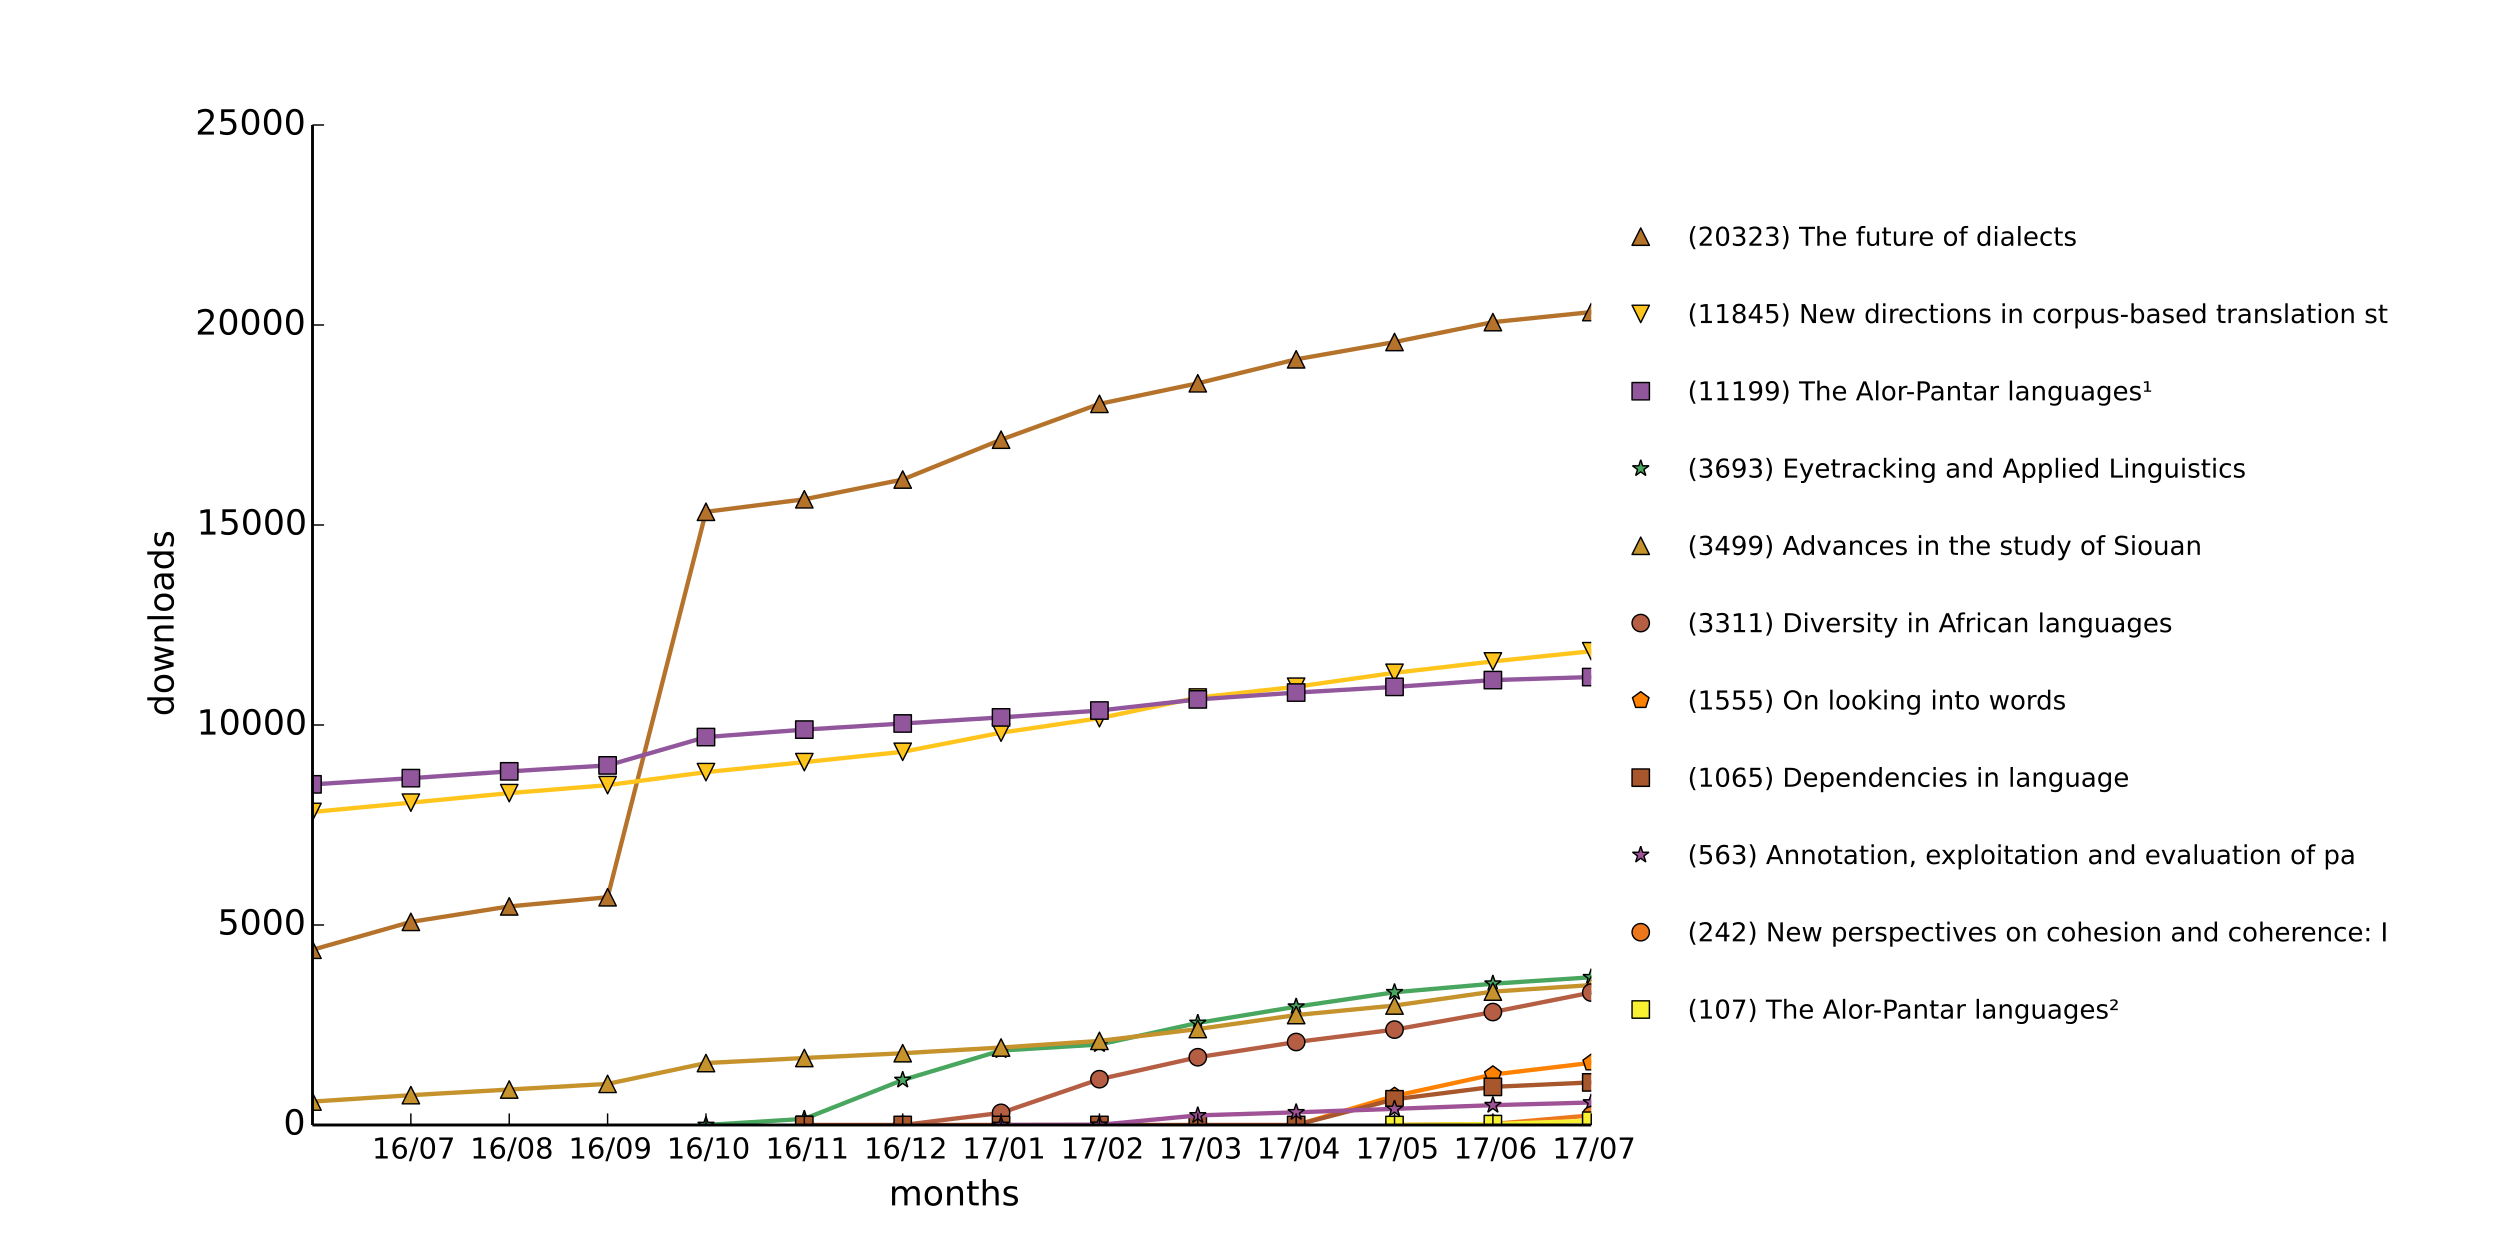 <?xml version="1.0" encoding="utf-8" standalone="no"?>
<!DOCTYPE svg PUBLIC "-//W3C//DTD SVG 1.1//EN"
  "http://www.w3.org/Graphics/SVG/1.1/DTD/svg11.dtd">
<!-- Created with matplotlib (http://matplotlib.org/) -->
<svg height="432pt" version="1.1" viewBox="0 0 864 432" width="864pt" xmlns="http://www.w3.org/2000/svg" xmlns:xlink="http://www.w3.org/1999/xlink">
 <defs>
  <style type="text/css">
*{stroke-linecap:butt;stroke-linejoin:round;}
  </style>
 </defs>
 <g id="figure_1">
  <g id="patch_1">
   <path d="
M0 432
L864 432
L864 0
L0 0
z
" style="fill:#ffffff;"/>
  </g>
  <g id="axes_1">
   <g id="patch_2">
    <path d="
M108 388.8
L549.936 388.8
L549.936 43.2
L108 43.2
z
" style="fill:#ffffff;"/>
   </g>
   <g id="line2d_1">
    <path clip-path="url(#pc3677651e1)" d="
M108 328.237
L141.995 318.602
L175.99 313.252
L209.985 310.086
L243.98 176.878
L277.975 172.551
L311.97 165.722
L345.966 151.953
L379.961 139.581
L413.956 132.462
L447.951 124.181
L481.946 118.195
L515.941 111.325
L549.936 107.855" style="fill:none;stroke:#b5722a;stroke-linecap:square;stroke-width:1.5;"/>
   </g>
   <g id="line2d_2">
    <defs>
     <path d="
M0 -3
L-3 3
L3 3
z
" id="m125e017c80" style="stroke:#000000;stroke-linejoin:miter;stroke-width:0.5;"/>
    </defs>
    <g clip-path="url(#pc3677651e1)">
     <use style="fill:#b5722a;stroke:#000000;stroke-linejoin:miter;stroke-width:0.5;" x="108.0" xlink:href="#m125e017c80" y="328.237"/>
     <use style="fill:#b5722a;stroke:#000000;stroke-linejoin:miter;stroke-width:0.5;" x="141.995" xlink:href="#m125e017c80" y="318.602"/>
     <use style="fill:#b5722a;stroke:#000000;stroke-linejoin:miter;stroke-width:0.5;" x="175.99" xlink:href="#m125e017c80" y="313.252"/>
     <use style="fill:#b5722a;stroke:#000000;stroke-linejoin:miter;stroke-width:0.5;" x="209.985" xlink:href="#m125e017c80" y="310.086"/>
     <use style="fill:#b5722a;stroke:#000000;stroke-linejoin:miter;stroke-width:0.5;" x="243.98" xlink:href="#m125e017c80" y="176.878"/>
     <use style="fill:#b5722a;stroke:#000000;stroke-linejoin:miter;stroke-width:0.5;" x="277.975" xlink:href="#m125e017c80" y="172.551"/>
     <use style="fill:#b5722a;stroke:#000000;stroke-linejoin:miter;stroke-width:0.5;" x="311.97" xlink:href="#m125e017c80" y="165.722"/>
     <use style="fill:#b5722a;stroke:#000000;stroke-linejoin:miter;stroke-width:0.5;" x="345.966" xlink:href="#m125e017c80" y="151.953"/>
     <use style="fill:#b5722a;stroke:#000000;stroke-linejoin:miter;stroke-width:0.5;" x="379.961" xlink:href="#m125e017c80" y="139.581"/>
     <use style="fill:#b5722a;stroke:#000000;stroke-linejoin:miter;stroke-width:0.5;" x="413.956" xlink:href="#m125e017c80" y="132.462"/>
     <use style="fill:#b5722a;stroke:#000000;stroke-linejoin:miter;stroke-width:0.5;" x="447.951" xlink:href="#m125e017c80" y="124.181"/>
     <use style="fill:#b5722a;stroke:#000000;stroke-linejoin:miter;stroke-width:0.5;" x="481.946" xlink:href="#m125e017c80" y="118.195"/>
     <use style="fill:#b5722a;stroke:#000000;stroke-linejoin:miter;stroke-width:0.5;" x="515.941" xlink:href="#m125e017c80" y="111.325"/>
     <use style="fill:#b5722a;stroke:#000000;stroke-linejoin:miter;stroke-width:0.5;" x="549.936" xlink:href="#m125e017c80" y="107.855"/>
    </g>
   </g>
   <g id="line2d_3">
    <path clip-path="url(#pc3677651e1)" d="
M108 280.6
L141.995 277.392
L175.99 274.102
L209.985 271.337
L243.98 266.845
L277.975 263.389
L311.97 259.822
L345.966 253.214
L379.961 248.21
L413.956 241.077
L447.951 237.344
L481.946 232.52
L515.941 228.58
L549.936 225.055" style="fill:none;stroke:#ffc51c;stroke-linecap:square;stroke-width:1.5;"/>
   </g>
   <g id="line2d_4">
    <defs>
     <path d="
M-3.67394e-16 3
L3 -3
L-3 -3
z
" id="m791611ba42" style="stroke:#000000;stroke-linejoin:miter;stroke-width:0.5;"/>
    </defs>
    <g clip-path="url(#pc3677651e1)">
     <use style="fill:#ffc51c;stroke:#000000;stroke-linejoin:miter;stroke-width:0.5;" x="108.0" xlink:href="#m791611ba42" y="280.6"/>
     <use style="fill:#ffc51c;stroke:#000000;stroke-linejoin:miter;stroke-width:0.5;" x="141.995" xlink:href="#m791611ba42" y="277.392"/>
     <use style="fill:#ffc51c;stroke:#000000;stroke-linejoin:miter;stroke-width:0.5;" x="175.99" xlink:href="#m791611ba42" y="274.102"/>
     <use style="fill:#ffc51c;stroke:#000000;stroke-linejoin:miter;stroke-width:0.5;" x="209.985" xlink:href="#m791611ba42" y="271.337"/>
     <use style="fill:#ffc51c;stroke:#000000;stroke-linejoin:miter;stroke-width:0.5;" x="243.98" xlink:href="#m791611ba42" y="266.845"/>
     <use style="fill:#ffc51c;stroke:#000000;stroke-linejoin:miter;stroke-width:0.5;" x="277.975" xlink:href="#m791611ba42" y="263.389"/>
     <use style="fill:#ffc51c;stroke:#000000;stroke-linejoin:miter;stroke-width:0.5;" x="311.97" xlink:href="#m791611ba42" y="259.822"/>
     <use style="fill:#ffc51c;stroke:#000000;stroke-linejoin:miter;stroke-width:0.5;" x="345.966" xlink:href="#m791611ba42" y="253.214"/>
     <use style="fill:#ffc51c;stroke:#000000;stroke-linejoin:miter;stroke-width:0.5;" x="379.961" xlink:href="#m791611ba42" y="248.21"/>
     <use style="fill:#ffc51c;stroke:#000000;stroke-linejoin:miter;stroke-width:0.5;" x="413.956" xlink:href="#m791611ba42" y="241.077"/>
     <use style="fill:#ffc51c;stroke:#000000;stroke-linejoin:miter;stroke-width:0.5;" x="447.951" xlink:href="#m791611ba42" y="237.344"/>
     <use style="fill:#ffc51c;stroke:#000000;stroke-linejoin:miter;stroke-width:0.5;" x="481.946" xlink:href="#m791611ba42" y="232.52"/>
     <use style="fill:#ffc51c;stroke:#000000;stroke-linejoin:miter;stroke-width:0.5;" x="515.941" xlink:href="#m791611ba42" y="228.58"/>
     <use style="fill:#ffc51c;stroke:#000000;stroke-linejoin:miter;stroke-width:0.5;" x="549.936" xlink:href="#m791611ba42" y="225.055"/>
    </g>
   </g>
   <g id="line2d_5">
    <path clip-path="url(#pc3677651e1)" d="
M108 271.075
L141.995 268.932
L175.99 266.582
L209.985 264.522
L243.98 254.721
L277.975 252.15
L311.97 250.035
L345.966 247.933
L379.961 245.556
L413.956 241.713
L447.951 239.349
L481.946 237.386
L515.941 235.036
L549.936 233.985" style="fill:none;stroke:#92569c;stroke-linecap:square;stroke-width:1.5;"/>
   </g>
   <g id="line2d_6">
    <defs>
     <path d="
M-3 3
L3 3
L3 -3
L-3 -3
z
" id="m376701af58" style="stroke:#000000;stroke-linejoin:miter;stroke-width:0.5;"/>
    </defs>
    <g clip-path="url(#pc3677651e1)">
     <use style="fill:#92569c;stroke:#000000;stroke-linejoin:miter;stroke-width:0.5;" x="108.0" xlink:href="#m376701af58" y="271.075"/>
     <use style="fill:#92569c;stroke:#000000;stroke-linejoin:miter;stroke-width:0.5;" x="141.995" xlink:href="#m376701af58" y="268.932"/>
     <use style="fill:#92569c;stroke:#000000;stroke-linejoin:miter;stroke-width:0.5;" x="175.99" xlink:href="#m376701af58" y="266.582"/>
     <use style="fill:#92569c;stroke:#000000;stroke-linejoin:miter;stroke-width:0.5;" x="209.985" xlink:href="#m376701af58" y="264.522"/>
     <use style="fill:#92569c;stroke:#000000;stroke-linejoin:miter;stroke-width:0.5;" x="243.98" xlink:href="#m376701af58" y="254.721"/>
     <use style="fill:#92569c;stroke:#000000;stroke-linejoin:miter;stroke-width:0.5;" x="277.975" xlink:href="#m376701af58" y="252.15"/>
     <use style="fill:#92569c;stroke:#000000;stroke-linejoin:miter;stroke-width:0.5;" x="311.97" xlink:href="#m376701af58" y="250.035"/>
     <use style="fill:#92569c;stroke:#000000;stroke-linejoin:miter;stroke-width:0.5;" x="345.966" xlink:href="#m376701af58" y="247.933"/>
     <use style="fill:#92569c;stroke:#000000;stroke-linejoin:miter;stroke-width:0.5;" x="379.961" xlink:href="#m376701af58" y="245.556"/>
     <use style="fill:#92569c;stroke:#000000;stroke-linejoin:miter;stroke-width:0.5;" x="413.956" xlink:href="#m376701af58" y="241.713"/>
     <use style="fill:#92569c;stroke:#000000;stroke-linejoin:miter;stroke-width:0.5;" x="447.951" xlink:href="#m376701af58" y="239.349"/>
     <use style="fill:#92569c;stroke:#000000;stroke-linejoin:miter;stroke-width:0.5;" x="481.946" xlink:href="#m376701af58" y="237.386"/>
     <use style="fill:#92569c;stroke:#000000;stroke-linejoin:miter;stroke-width:0.5;" x="515.941" xlink:href="#m376701af58" y="235.036"/>
     <use style="fill:#92569c;stroke:#000000;stroke-linejoin:miter;stroke-width:0.5;" x="549.936" xlink:href="#m376701af58" y="233.985"/>
    </g>
   </g>
   <g id="line2d_7">
    <path clip-path="url(#pc3677651e1)" d="
M243.98 388.8
L277.975 386.671
L311.97 373.248
L345.966 363.06
L379.961 360.986
L413.956 353.521
L447.951 347.909
L481.946 342.918
L515.941 339.96
L549.936 337.748" style="fill:none;stroke:#49a65e;stroke-linecap:square;stroke-width:1.5;"/>
   </g>
   <g id="line2d_8">
    <defs>
     <path d="
M1.83697e-16 -3
L-0.674 -0.927
L-2.853 -0.927
L-1.09 0.354
L-1.763 2.427
L-2.10498e-16 1.146
L1.763 2.427
L1.09 0.354
L2.853 -0.927
L0.674 -0.927
z
" id="m7f7428cfd7" style="stroke:#000000;stroke-linejoin:bevel;stroke-width:0.5;"/>
    </defs>
    <g clip-path="url(#pc3677651e1)">
     <use style="fill:#49a65e;stroke:#000000;stroke-linejoin:bevel;stroke-width:0.5;" x="243.98" xlink:href="#m7f7428cfd7" y="388.8"/>
     <use style="fill:#49a65e;stroke:#000000;stroke-linejoin:bevel;stroke-width:0.5;" x="277.975" xlink:href="#m7f7428cfd7" y="386.671"/>
     <use style="fill:#49a65e;stroke:#000000;stroke-linejoin:bevel;stroke-width:0.5;" x="311.97" xlink:href="#m7f7428cfd7" y="373.248"/>
     <use style="fill:#49a65e;stroke:#000000;stroke-linejoin:bevel;stroke-width:0.5;" x="345.966" xlink:href="#m7f7428cfd7" y="363.06"/>
     <use style="fill:#49a65e;stroke:#000000;stroke-linejoin:bevel;stroke-width:0.5;" x="379.961" xlink:href="#m7f7428cfd7" y="360.986"/>
     <use style="fill:#49a65e;stroke:#000000;stroke-linejoin:bevel;stroke-width:0.5;" x="413.956" xlink:href="#m7f7428cfd7" y="353.521"/>
     <use style="fill:#49a65e;stroke:#000000;stroke-linejoin:bevel;stroke-width:0.5;" x="447.951" xlink:href="#m7f7428cfd7" y="347.909"/>
     <use style="fill:#49a65e;stroke:#000000;stroke-linejoin:bevel;stroke-width:0.5;" x="481.946" xlink:href="#m7f7428cfd7" y="342.918"/>
     <use style="fill:#49a65e;stroke:#000000;stroke-linejoin:bevel;stroke-width:0.5;" x="515.941" xlink:href="#m7f7428cfd7" y="339.96"/>
     <use style="fill:#49a65e;stroke:#000000;stroke-linejoin:bevel;stroke-width:0.5;" x="549.936" xlink:href="#m7f7428cfd7" y="337.748"/>
    </g>
   </g>
   <g id="line2d_9">
    <path clip-path="url(#pc3677651e1)" d="
M108 380.699
L141.995 378.487
L175.99 376.538
L209.985 374.589
L243.98 367.387
L277.975 365.645
L311.97 363.986
L345.966 362.023
L379.961 359.728
L413.956 355.636
L447.951 350.798
L481.946 347.508
L515.941 342.697
L549.936 340.43" style="fill:none;stroke:#c5922c;stroke-linecap:square;stroke-width:1.5;"/>
   </g>
   <g id="line2d_10">
    <defs>
     <path d="
M0 -3
L-3 3
L3 3
z
" id="m76dc58d94b" style="stroke:#000000;stroke-linejoin:miter;stroke-width:0.5;"/>
    </defs>
    <g clip-path="url(#pc3677651e1)">
     <use style="fill:#c5922c;stroke:#000000;stroke-linejoin:miter;stroke-width:0.5;" x="108.0" xlink:href="#m76dc58d94b" y="380.699"/>
     <use style="fill:#c5922c;stroke:#000000;stroke-linejoin:miter;stroke-width:0.5;" x="141.995" xlink:href="#m76dc58d94b" y="378.487"/>
     <use style="fill:#c5922c;stroke:#000000;stroke-linejoin:miter;stroke-width:0.5;" x="175.99" xlink:href="#m76dc58d94b" y="376.538"/>
     <use style="fill:#c5922c;stroke:#000000;stroke-linejoin:miter;stroke-width:0.5;" x="209.985" xlink:href="#m76dc58d94b" y="374.589"/>
     <use style="fill:#c5922c;stroke:#000000;stroke-linejoin:miter;stroke-width:0.5;" x="243.98" xlink:href="#m76dc58d94b" y="367.387"/>
     <use style="fill:#c5922c;stroke:#000000;stroke-linejoin:miter;stroke-width:0.5;" x="277.975" xlink:href="#m76dc58d94b" y="365.645"/>
     <use style="fill:#c5922c;stroke:#000000;stroke-linejoin:miter;stroke-width:0.5;" x="311.97" xlink:href="#m76dc58d94b" y="363.986"/>
     <use style="fill:#c5922c;stroke:#000000;stroke-linejoin:miter;stroke-width:0.5;" x="345.966" xlink:href="#m76dc58d94b" y="362.023"/>
     <use style="fill:#c5922c;stroke:#000000;stroke-linejoin:miter;stroke-width:0.5;" x="379.961" xlink:href="#m76dc58d94b" y="359.728"/>
     <use style="fill:#c5922c;stroke:#000000;stroke-linejoin:miter;stroke-width:0.5;" x="413.956" xlink:href="#m76dc58d94b" y="355.636"/>
     <use style="fill:#c5922c;stroke:#000000;stroke-linejoin:miter;stroke-width:0.5;" x="447.951" xlink:href="#m76dc58d94b" y="350.798"/>
     <use style="fill:#c5922c;stroke:#000000;stroke-linejoin:miter;stroke-width:0.5;" x="481.946" xlink:href="#m76dc58d94b" y="347.508"/>
     <use style="fill:#c5922c;stroke:#000000;stroke-linejoin:miter;stroke-width:0.5;" x="515.941" xlink:href="#m76dc58d94b" y="342.697"/>
     <use style="fill:#c5922c;stroke:#000000;stroke-linejoin:miter;stroke-width:0.5;" x="549.936" xlink:href="#m76dc58d94b" y="340.43"/>
    </g>
   </g>
   <g id="line2d_11">
    <path clip-path="url(#pc3677651e1)" d="
M311.97 388.8
L345.966 384.598
L379.961 372.972
L413.956 365.382
L447.951 360.115
L481.946 355.83
L515.941 349.761
L549.936 343.029" style="fill:none;stroke:#b55e43;stroke-linecap:square;stroke-width:1.5;"/>
   </g>
   <g id="line2d_12">
    <defs>
     <path d="
M0 3
C0.796 3 1.559 2.684 2.121 2.121
C2.684 1.559 3 0.796 3 0
C3 -0.796 2.684 -1.559 2.121 -2.121
C1.559 -2.684 0.796 -3 0 -3
C-0.796 -3 -1.559 -2.684 -2.121 -2.121
C-2.684 -1.559 -3 -0.796 -3 0
C-3 0.796 -2.684 1.559 -2.121 2.121
C-1.559 2.684 -0.796 3 0 3
z
" id="m6b2eb6d889" style="stroke:#000000;stroke-width:0.5;"/>
    </defs>
    <g clip-path="url(#pc3677651e1)">
     <use style="fill:#b55e43;stroke:#000000;stroke-width:0.5;" x="311.97" xlink:href="#m6b2eb6d889" y="388.8"/>
     <use style="fill:#b55e43;stroke:#000000;stroke-width:0.5;" x="345.966" xlink:href="#m6b2eb6d889" y="384.598"/>
     <use style="fill:#b55e43;stroke:#000000;stroke-width:0.5;" x="379.961" xlink:href="#m6b2eb6d889" y="372.972"/>
     <use style="fill:#b55e43;stroke:#000000;stroke-width:0.5;" x="413.956" xlink:href="#m6b2eb6d889" y="365.382"/>
     <use style="fill:#b55e43;stroke:#000000;stroke-width:0.5;" x="447.951" xlink:href="#m6b2eb6d889" y="360.115"/>
     <use style="fill:#b55e43;stroke:#000000;stroke-width:0.5;" x="481.946" xlink:href="#m6b2eb6d889" y="355.83"/>
     <use style="fill:#b55e43;stroke:#000000;stroke-width:0.5;" x="515.941" xlink:href="#m6b2eb6d889" y="349.761"/>
     <use style="fill:#b55e43;stroke:#000000;stroke-width:0.5;" x="549.936" xlink:href="#m6b2eb6d889" y="343.029"/>
    </g>
   </g>
   <g id="line2d_13">
    <path clip-path="url(#pc3677651e1)" d="
M447.951 388.8
L481.946 378.764
L515.941 371.368
L549.936 367.304" style="fill:none;stroke:#ff8101;stroke-linecap:square;stroke-width:1.5;"/>
   </g>
   <g id="line2d_14">
    <defs>
     <path d="
M1.83697e-16 -3
L-2.853 -0.927
L-1.763 2.427
L1.763 2.427
L2.853 -0.927
z
" id="m577728b34d" style="stroke:#000000;stroke-linejoin:miter;stroke-width:0.5;"/>
    </defs>
    <g clip-path="url(#pc3677651e1)">
     <use style="fill:#ff8101;stroke:#000000;stroke-linejoin:miter;stroke-width:0.5;" x="447.951" xlink:href="#m577728b34d" y="388.8"/>
     <use style="fill:#ff8101;stroke:#000000;stroke-linejoin:miter;stroke-width:0.5;" x="481.946" xlink:href="#m577728b34d" y="378.764"/>
     <use style="fill:#ff8101;stroke:#000000;stroke-linejoin:miter;stroke-width:0.5;" x="515.941" xlink:href="#m577728b34d" y="371.368"/>
     <use style="fill:#ff8101;stroke:#000000;stroke-linejoin:miter;stroke-width:0.5;" x="549.936" xlink:href="#m577728b34d" y="367.304"/>
    </g>
   </g>
   <g id="line2d_15">
    <path clip-path="url(#pc3677651e1)" d="
M277.975 388.8
L311.97 388.786
L345.966 388.786
L379.961 388.786
L413.956 388.786
L447.951 388.786
L481.946 379.911
L515.941 375.612
L549.936 374.077" style="fill:none;stroke:#a8572c;stroke-linecap:square;stroke-width:1.5;"/>
   </g>
   <g id="line2d_16">
    <defs>
     <path d="
M-3 3
L3 3
L3 -3
L-3 -3
z
" id="mf164413a97" style="stroke:#000000;stroke-linejoin:miter;stroke-width:0.5;"/>
    </defs>
    <g clip-path="url(#pc3677651e1)">
     <use style="fill:#a8572c;stroke:#000000;stroke-linejoin:miter;stroke-width:0.5;" x="277.975" xlink:href="#mf164413a97" y="388.8"/>
     <use style="fill:#a8572c;stroke:#000000;stroke-linejoin:miter;stroke-width:0.5;" x="311.97" xlink:href="#mf164413a97" y="388.786"/>
     <use style="fill:#a8572c;stroke:#000000;stroke-linejoin:miter;stroke-width:0.5;" x="345.966" xlink:href="#mf164413a97" y="388.786"/>
     <use style="fill:#a8572c;stroke:#000000;stroke-linejoin:miter;stroke-width:0.5;" x="379.961" xlink:href="#mf164413a97" y="388.786"/>
     <use style="fill:#a8572c;stroke:#000000;stroke-linejoin:miter;stroke-width:0.5;" x="413.956" xlink:href="#mf164413a97" y="388.786"/>
     <use style="fill:#a8572c;stroke:#000000;stroke-linejoin:miter;stroke-width:0.5;" x="447.951" xlink:href="#mf164413a97" y="388.786"/>
     <use style="fill:#a8572c;stroke:#000000;stroke-linejoin:miter;stroke-width:0.5;" x="481.946" xlink:href="#mf164413a97" y="379.911"/>
     <use style="fill:#a8572c;stroke:#000000;stroke-linejoin:miter;stroke-width:0.5;" x="515.941" xlink:href="#mf164413a97" y="375.612"/>
     <use style="fill:#a8572c;stroke:#000000;stroke-linejoin:miter;stroke-width:0.5;" x="549.936" xlink:href="#mf164413a97" y="374.077"/>
    </g>
   </g>
   <g id="line2d_17">
    <path clip-path="url(#pc3677651e1)" d="
M345.966 388.8
L379.961 388.731
L413.956 385.482
L447.951 384.418
L481.946 383.215
L515.941 381.943
L549.936 381.017" style="fill:none;stroke:#a05297;stroke-linecap:square;stroke-width:1.5;"/>
   </g>
   <g id="line2d_18">
    <defs>
     <path d="
M1.83697e-16 -3
L-0.674 -0.927
L-2.853 -0.927
L-1.09 0.354
L-1.763 2.427
L-2.10498e-16 1.146
L1.763 2.427
L1.09 0.354
L2.853 -0.927
L0.674 -0.927
z
" id="m980fca70b2" style="stroke:#000000;stroke-linejoin:bevel;stroke-width:0.5;"/>
    </defs>
    <g clip-path="url(#pc3677651e1)">
     <use style="fill:#a05297;stroke:#000000;stroke-linejoin:bevel;stroke-width:0.5;" x="345.966" xlink:href="#m980fca70b2" y="388.8"/>
     <use style="fill:#a05297;stroke:#000000;stroke-linejoin:bevel;stroke-width:0.5;" x="379.961" xlink:href="#m980fca70b2" y="388.731"/>
     <use style="fill:#a05297;stroke:#000000;stroke-linejoin:bevel;stroke-width:0.5;" x="413.956" xlink:href="#m980fca70b2" y="385.482"/>
     <use style="fill:#a05297;stroke:#000000;stroke-linejoin:bevel;stroke-width:0.5;" x="447.951" xlink:href="#m980fca70b2" y="384.418"/>
     <use style="fill:#a05297;stroke:#000000;stroke-linejoin:bevel;stroke-width:0.5;" x="481.946" xlink:href="#m980fca70b2" y="383.215"/>
     <use style="fill:#a05297;stroke:#000000;stroke-linejoin:bevel;stroke-width:0.5;" x="515.941" xlink:href="#m980fca70b2" y="381.943"/>
     <use style="fill:#a05297;stroke:#000000;stroke-linejoin:bevel;stroke-width:0.5;" x="549.936" xlink:href="#m980fca70b2" y="381.017"/>
    </g>
   </g>
   <g id="line2d_19">
    <path clip-path="url(#pc3677651e1)" d="
M481.946 388.8
L515.941 388.454
L549.936 385.455" style="fill:none;stroke:#ed771c;stroke-linecap:square;stroke-width:1.5;"/>
   </g>
   <g id="line2d_20">
    <defs>
     <path d="
M0 3
C0.796 3 1.559 2.684 2.121 2.121
C2.684 1.559 3 0.796 3 0
C3 -0.796 2.684 -1.559 2.121 -2.121
C1.559 -2.684 0.796 -3 0 -3
C-0.796 -3 -1.559 -2.684 -2.121 -2.121
C-2.684 -1.559 -3 -0.796 -3 0
C-3 0.796 -2.684 1.559 -2.121 2.121
C-1.559 2.684 -0.796 3 0 3
z
" id="m8420834826" style="stroke:#000000;stroke-width:0.5;"/>
    </defs>
    <g clip-path="url(#pc3677651e1)">
     <use style="fill:#ed771c;stroke:#000000;stroke-width:0.5;" x="481.946" xlink:href="#m8420834826" y="388.8"/>
     <use style="fill:#ed771c;stroke:#000000;stroke-width:0.5;" x="515.941" xlink:href="#m8420834826" y="388.454"/>
     <use style="fill:#ed771c;stroke:#000000;stroke-width:0.5;" x="549.936" xlink:href="#m8420834826" y="385.455"/>
    </g>
   </g>
   <g id="line2d_21">
    <path clip-path="url(#pc3677651e1)" d="
M481.946 388.8
L515.941 388.482
L549.936 387.321" style="fill:none;stroke:#f8f132;stroke-linecap:square;stroke-width:1.5;"/>
   </g>
   <g id="line2d_22">
    <defs>
     <path d="
M-3 3
L3 3
L3 -3
L-3 -3
z
" id="ma43b19a0a0" style="stroke:#000000;stroke-linejoin:miter;stroke-width:0.5;"/>
    </defs>
    <g clip-path="url(#pc3677651e1)">
     <use style="fill:#f8f132;stroke:#000000;stroke-linejoin:miter;stroke-width:0.5;" x="481.946" xlink:href="#ma43b19a0a0" y="388.8"/>
     <use style="fill:#f8f132;stroke:#000000;stroke-linejoin:miter;stroke-width:0.5;" x="515.941" xlink:href="#ma43b19a0a0" y="388.482"/>
     <use style="fill:#f8f132;stroke:#000000;stroke-linejoin:miter;stroke-width:0.5;" x="549.936" xlink:href="#ma43b19a0a0" y="387.321"/>
    </g>
   </g>
   <g id="matplotlib.axis_1">
    <g id="xtick_1">
     <g id="line2d_23">
      <defs>
       <path d="
M0 0
L0 -4" id="m93b0483c22" style="stroke:#000000;stroke-width:0.5;"/>
      </defs>
      <g>
       <use style="stroke:#000000;stroke-width:0.5;" x="141.995" xlink:href="#m93b0483c22" y="388.8"/>
      </g>
     </g>
     <g id="text_1">
      <!-- 16/07 -->
      <defs>
       <path d="
M12.406 8.297
L28.516 8.297
L28.516 63.922
L10.984 60.406
L10.984 69.391
L28.422 72.906
L38.281 72.906
L38.281 8.297
L54.391 8.297
L54.391 0
L12.406 0
z
" id="DejaVuSans-31"/>
       <path d="
M31.781 66.406
Q24.172 66.406 20.328 58.906
Q16.5 51.422 16.5 36.375
Q16.5 21.391 20.328 13.891
Q24.172 6.391 31.781 6.391
Q39.453 6.391 43.281 13.891
Q47.125 21.391 47.125 36.375
Q47.125 51.422 43.281 58.906
Q39.453 66.406 31.781 66.406
M31.781 74.219
Q44.047 74.219 50.516 64.516
Q56.984 54.828 56.984 36.375
Q56.984 17.969 50.516 8.266
Q44.047 -1.422 31.781 -1.422
Q19.531 -1.422 13.062 8.266
Q6.594 17.969 6.594 36.375
Q6.594 54.828 13.062 64.516
Q19.531 74.219 31.781 74.219" id="DejaVuSans-30"/>
       <path d="
M25.391 72.906
L33.688 72.906
L8.297 -9.281
L0 -9.281
z
" id="DejaVuSans-2f"/>
       <path d="
M8.203 72.906
L55.078 72.906
L55.078 68.703
L28.609 0
L18.312 0
L43.219 64.594
L8.203 64.594
z
" id="DejaVuSans-37"/>
       <path d="
M33.016 40.375
Q26.375 40.375 22.484 35.828
Q18.609 31.297 18.609 23.391
Q18.609 15.531 22.484 10.953
Q26.375 6.391 33.016 6.391
Q39.656 6.391 43.531 10.953
Q47.406 15.531 47.406 23.391
Q47.406 31.297 43.531 35.828
Q39.656 40.375 33.016 40.375
M52.594 71.297
L52.594 62.312
Q48.875 64.062 45.094 64.984
Q41.312 65.922 37.594 65.922
Q27.828 65.922 22.672 59.328
Q17.531 52.734 16.797 39.406
Q19.672 43.656 24.016 45.922
Q28.375 48.188 33.594 48.188
Q44.578 48.188 50.953 41.516
Q57.328 34.859 57.328 23.391
Q57.328 12.156 50.688 5.359
Q44.047 -1.422 33.016 -1.422
Q20.359 -1.422 13.672 8.266
Q6.984 17.969 6.984 36.375
Q6.984 53.656 15.188 63.938
Q23.391 74.219 37.203 74.219
Q40.922 74.219 44.703 73.484
Q48.484 72.75 52.594 71.297" id="DejaVuSans-36"/>
      </defs>
      <g transform="translate(128.562 400.398)scale(0.1 -0.1)">
       <use xlink:href="#DejaVuSans-31"/>
       <use x="63.623" xlink:href="#DejaVuSans-36"/>
       <use x="127.246" xlink:href="#DejaVuSans-2f"/>
       <use x="160.938" xlink:href="#DejaVuSans-30"/>
       <use x="224.561" xlink:href="#DejaVuSans-37"/>
      </g>
     </g>
    </g>
    <g id="xtick_2">
     <g id="line2d_24">
      <g>
       <use style="stroke:#000000;stroke-width:0.5;" x="175.99" xlink:href="#m93b0483c22" y="388.8"/>
      </g>
     </g>
     <g id="text_2">
      <!-- 16/08 -->
      <defs>
       <path d="
M31.781 34.625
Q24.75 34.625 20.719 30.859
Q16.703 27.094 16.703 20.516
Q16.703 13.922 20.719 10.156
Q24.75 6.391 31.781 6.391
Q38.812 6.391 42.859 10.172
Q46.922 13.969 46.922 20.516
Q46.922 27.094 42.891 30.859
Q38.875 34.625 31.781 34.625
M21.922 38.812
Q15.578 40.375 12.031 44.719
Q8.5 49.078 8.5 55.328
Q8.5 64.062 14.719 69.141
Q20.953 74.219 31.781 74.219
Q42.672 74.219 48.875 69.141
Q55.078 64.062 55.078 55.328
Q55.078 49.078 51.531 44.719
Q48 40.375 41.703 38.812
Q48.828 37.156 52.797 32.312
Q56.781 27.484 56.781 20.516
Q56.781 9.906 50.312 4.234
Q43.844 -1.422 31.781 -1.422
Q19.734 -1.422 13.25 4.234
Q6.781 9.906 6.781 20.516
Q6.781 27.484 10.781 32.312
Q14.797 37.156 21.922 38.812
M18.312 54.391
Q18.312 48.734 21.844 45.562
Q25.391 42.391 31.781 42.391
Q38.141 42.391 41.719 45.562
Q45.312 48.734 45.312 54.391
Q45.312 60.062 41.719 63.234
Q38.141 66.406 31.781 66.406
Q25.391 66.406 21.844 63.234
Q18.312 60.062 18.312 54.391" id="DejaVuSans-38"/>
      </defs>
      <g transform="translate(162.472 400.398)scale(0.1 -0.1)">
       <use xlink:href="#DejaVuSans-31"/>
       <use x="63.623" xlink:href="#DejaVuSans-36"/>
       <use x="127.246" xlink:href="#DejaVuSans-2f"/>
       <use x="160.938" xlink:href="#DejaVuSans-30"/>
       <use x="224.561" xlink:href="#DejaVuSans-38"/>
      </g>
     </g>
    </g>
    <g id="xtick_3">
     <g id="line2d_25">
      <g>
       <use style="stroke:#000000;stroke-width:0.5;" x="209.985" xlink:href="#m93b0483c22" y="388.8"/>
      </g>
     </g>
     <g id="text_3">
      <!-- 16/09 -->
      <defs>
       <path d="
M10.984 1.516
L10.984 10.5
Q14.703 8.734 18.5 7.812
Q22.312 6.891 25.984 6.891
Q35.75 6.891 40.891 13.453
Q46.047 20.016 46.781 33.406
Q43.953 29.203 39.594 26.953
Q35.25 24.703 29.984 24.703
Q19.047 24.703 12.672 31.312
Q6.297 37.938 6.297 49.422
Q6.297 60.641 12.938 67.422
Q19.578 74.219 30.609 74.219
Q43.266 74.219 49.922 64.516
Q56.594 54.828 56.594 36.375
Q56.594 19.141 48.406 8.859
Q40.234 -1.422 26.422 -1.422
Q22.703 -1.422 18.891 -0.688
Q15.094 0.047 10.984 1.516
M30.609 32.422
Q37.25 32.422 41.125 36.953
Q45.016 41.5 45.016 49.422
Q45.016 57.281 41.125 61.844
Q37.25 66.406 30.609 66.406
Q23.969 66.406 20.094 61.844
Q16.219 57.281 16.219 49.422
Q16.219 41.5 20.094 36.953
Q23.969 32.422 30.609 32.422" id="DejaVuSans-39"/>
      </defs>
      <g transform="translate(196.477 400.398)scale(0.1 -0.1)">
       <use xlink:href="#DejaVuSans-31"/>
       <use x="63.623" xlink:href="#DejaVuSans-36"/>
       <use x="127.246" xlink:href="#DejaVuSans-2f"/>
       <use x="160.938" xlink:href="#DejaVuSans-30"/>
       <use x="224.561" xlink:href="#DejaVuSans-39"/>
      </g>
     </g>
    </g>
    <g id="xtick_4">
     <g id="line2d_26">
      <g>
       <use style="stroke:#000000;stroke-width:0.5;" x="243.98" xlink:href="#m93b0483c22" y="388.8"/>
      </g>
     </g>
     <g id="text_4">
      <!-- 16/10 -->
      <g transform="translate(230.452 400.398)scale(0.1 -0.1)">
       <use xlink:href="#DejaVuSans-31"/>
       <use x="63.623" xlink:href="#DejaVuSans-36"/>
       <use x="127.246" xlink:href="#DejaVuSans-2f"/>
       <use x="160.938" xlink:href="#DejaVuSans-31"/>
       <use x="224.561" xlink:href="#DejaVuSans-30"/>
      </g>
     </g>
    </g>
    <g id="xtick_5">
     <g id="line2d_27">
      <g>
       <use style="stroke:#000000;stroke-width:0.5;" x="277.975" xlink:href="#m93b0483c22" y="388.8"/>
      </g>
     </g>
     <g id="text_5">
      <!-- 16/11 -->
      <g transform="translate(264.577 400.398)scale(0.1 -0.1)">
       <use xlink:href="#DejaVuSans-31"/>
       <use x="63.623" xlink:href="#DejaVuSans-36"/>
       <use x="127.246" xlink:href="#DejaVuSans-2f"/>
       <use x="160.938" xlink:href="#DejaVuSans-31"/>
       <use x="224.561" xlink:href="#DejaVuSans-31"/>
      </g>
     </g>
    </g>
    <g id="xtick_6">
     <g id="line2d_28">
      <g>
       <use style="stroke:#000000;stroke-width:0.5;" x="311.97" xlink:href="#m93b0483c22" y="388.8"/>
      </g>
     </g>
     <g id="text_6">
      <!-- 16/12 -->
      <defs>
       <path d="
M19.188 8.297
L53.609 8.297
L53.609 0
L7.328 0
L7.328 8.297
Q12.938 14.109 22.625 23.891
Q32.328 33.688 34.812 36.531
Q39.547 41.844 41.422 45.531
Q43.312 49.219 43.312 52.781
Q43.312 58.594 39.234 62.25
Q35.156 65.922 28.609 65.922
Q23.969 65.922 18.812 64.312
Q13.672 62.703 7.812 59.422
L7.812 69.391
Q13.766 71.781 18.938 73
Q24.125 74.219 28.422 74.219
Q39.75 74.219 46.484 68.547
Q53.219 62.891 53.219 53.422
Q53.219 48.922 51.531 44.891
Q49.859 40.875 45.406 35.406
Q44.188 33.984 37.641 27.219
Q31.109 20.453 19.188 8.297" id="DejaVuSans-32"/>
      </defs>
      <g transform="translate(298.611 400.398)scale(0.1 -0.1)">
       <use xlink:href="#DejaVuSans-31"/>
       <use x="63.623" xlink:href="#DejaVuSans-36"/>
       <use x="127.246" xlink:href="#DejaVuSans-2f"/>
       <use x="160.938" xlink:href="#DejaVuSans-31"/>
       <use x="224.561" xlink:href="#DejaVuSans-32"/>
      </g>
     </g>
    </g>
    <g id="xtick_7">
     <g id="line2d_29">
      <g>
       <use style="stroke:#000000;stroke-width:0.5;" x="345.966" xlink:href="#m93b0483c22" y="388.8"/>
      </g>
     </g>
     <g id="text_7">
      <!-- 17/01 -->
      <g transform="translate(332.567 400.398)scale(0.1 -0.1)">
       <use xlink:href="#DejaVuSans-31"/>
       <use x="63.623" xlink:href="#DejaVuSans-37"/>
       <use x="127.246" xlink:href="#DejaVuSans-2f"/>
       <use x="160.938" xlink:href="#DejaVuSans-30"/>
       <use x="224.561" xlink:href="#DejaVuSans-31"/>
      </g>
     </g>
    </g>
    <g id="xtick_8">
     <g id="line2d_30">
      <g>
       <use style="stroke:#000000;stroke-width:0.5;" x="379.961" xlink:href="#m93b0483c22" y="388.8"/>
      </g>
     </g>
     <g id="text_8">
      <!-- 17/02 -->
      <g transform="translate(366.601 400.398)scale(0.1 -0.1)">
       <use xlink:href="#DejaVuSans-31"/>
       <use x="63.623" xlink:href="#DejaVuSans-37"/>
       <use x="127.246" xlink:href="#DejaVuSans-2f"/>
       <use x="160.938" xlink:href="#DejaVuSans-30"/>
       <use x="224.561" xlink:href="#DejaVuSans-32"/>
      </g>
     </g>
    </g>
    <g id="xtick_9">
     <g id="line2d_31">
      <g>
       <use style="stroke:#000000;stroke-width:0.5;" x="413.956" xlink:href="#m93b0483c22" y="388.8"/>
      </g>
     </g>
     <g id="text_9">
      <!-- 17/03 -->
      <defs>
       <path d="
M40.578 39.312
Q47.656 37.797 51.625 33
Q55.609 28.219 55.609 21.188
Q55.609 10.406 48.188 4.484
Q40.766 -1.422 27.094 -1.422
Q22.516 -1.422 17.656 -0.516
Q12.797 0.391 7.625 2.203
L7.625 11.719
Q11.719 9.328 16.594 8.109
Q21.484 6.891 26.812 6.891
Q36.078 6.891 40.938 10.547
Q45.797 14.203 45.797 21.188
Q45.797 27.641 41.281 31.266
Q36.766 34.906 28.719 34.906
L20.219 34.906
L20.219 43.016
L29.109 43.016
Q36.375 43.016 40.234 45.922
Q44.094 48.828 44.094 54.297
Q44.094 59.906 40.109 62.906
Q36.141 65.922 28.719 65.922
Q24.656 65.922 20.016 65.031
Q15.375 64.156 9.812 62.312
L9.812 71.094
Q15.438 72.656 20.344 73.438
Q25.25 74.219 29.594 74.219
Q40.828 74.219 47.359 69.109
Q53.906 64.016 53.906 55.328
Q53.906 49.266 50.438 45.094
Q46.969 40.922 40.578 39.312" id="DejaVuSans-33"/>
      </defs>
      <g transform="translate(400.496 400.398)scale(0.1 -0.1)">
       <use xlink:href="#DejaVuSans-31"/>
       <use x="63.623" xlink:href="#DejaVuSans-37"/>
       <use x="127.246" xlink:href="#DejaVuSans-2f"/>
       <use x="160.938" xlink:href="#DejaVuSans-30"/>
       <use x="224.561" xlink:href="#DejaVuSans-33"/>
      </g>
     </g>
    </g>
    <g id="xtick_10">
     <g id="line2d_32">
      <g>
       <use style="stroke:#000000;stroke-width:0.5;" x="447.951" xlink:href="#m93b0483c22" y="388.8"/>
      </g>
     </g>
     <g id="text_10">
      <!-- 17/04 -->
      <defs>
       <path d="
M37.797 64.312
L12.891 25.391
L37.797 25.391
z

M35.203 72.906
L47.609 72.906
L47.609 25.391
L58.016 25.391
L58.016 17.188
L47.609 17.188
L47.609 0
L37.797 0
L37.797 17.188
L4.891 17.188
L4.891 26.703
z
" id="DejaVuSans-34"/>
      </defs>
      <g transform="translate(434.371 400.398)scale(0.1 -0.1)">
       <use xlink:href="#DejaVuSans-31"/>
       <use x="63.623" xlink:href="#DejaVuSans-37"/>
       <use x="127.246" xlink:href="#DejaVuSans-2f"/>
       <use x="160.938" xlink:href="#DejaVuSans-30"/>
       <use x="224.561" xlink:href="#DejaVuSans-34"/>
      </g>
     </g>
    </g>
    <g id="xtick_11">
     <g id="line2d_33">
      <g>
       <use style="stroke:#000000;stroke-width:0.5;" x="481.946" xlink:href="#m93b0483c22" y="388.8"/>
      </g>
     </g>
     <g id="text_11">
      <!-- 17/05 -->
      <defs>
       <path d="
M10.797 72.906
L49.516 72.906
L49.516 64.594
L19.828 64.594
L19.828 46.734
Q21.969 47.469 24.109 47.828
Q26.266 48.188 28.422 48.188
Q40.625 48.188 47.75 41.5
Q54.891 34.812 54.891 23.391
Q54.891 11.625 47.562 5.094
Q40.234 -1.422 26.906 -1.422
Q22.312 -1.422 17.547 -0.641
Q12.797 0.141 7.719 1.703
L7.719 11.625
Q12.109 9.234 16.797 8.062
Q21.484 6.891 26.703 6.891
Q35.156 6.891 40.078 11.328
Q45.016 15.766 45.016 23.391
Q45.016 31 40.078 35.438
Q35.156 39.891 26.703 39.891
Q22.75 39.891 18.812 39.016
Q14.891 38.141 10.797 36.281
z
" id="DejaVuSans-35"/>
      </defs>
      <g transform="translate(468.522 400.398)scale(0.1 -0.1)">
       <use xlink:href="#DejaVuSans-31"/>
       <use x="63.623" xlink:href="#DejaVuSans-37"/>
       <use x="127.246" xlink:href="#DejaVuSans-2f"/>
       <use x="160.938" xlink:href="#DejaVuSans-30"/>
       <use x="224.561" xlink:href="#DejaVuSans-35"/>
      </g>
     </g>
    </g>
    <g id="xtick_12">
     <g id="line2d_34">
      <g>
       <use style="stroke:#000000;stroke-width:0.5;" x="515.941" xlink:href="#m93b0483c22" y="388.8"/>
      </g>
     </g>
     <g id="text_12">
      <!-- 17/06 -->
      <g transform="translate(502.396 400.398)scale(0.1 -0.1)">
       <use xlink:href="#DejaVuSans-31"/>
       <use x="63.623" xlink:href="#DejaVuSans-37"/>
       <use x="127.246" xlink:href="#DejaVuSans-2f"/>
       <use x="160.938" xlink:href="#DejaVuSans-30"/>
       <use x="224.561" xlink:href="#DejaVuSans-36"/>
      </g>
     </g>
    </g>
    <g id="xtick_13">
     <g id="line2d_35">
      <g>
       <use style="stroke:#000000;stroke-width:0.5;" x="549.936" xlink:href="#m93b0483c22" y="388.8"/>
      </g>
     </g>
     <g id="text_13">
      <!-- 17/07 -->
      <g transform="translate(536.503 400.398)scale(0.1 -0.1)">
       <use xlink:href="#DejaVuSans-31"/>
       <use x="63.623" xlink:href="#DejaVuSans-37"/>
       <use x="127.246" xlink:href="#DejaVuSans-2f"/>
       <use x="160.938" xlink:href="#DejaVuSans-30"/>
       <use x="224.561" xlink:href="#DejaVuSans-37"/>
      </g>
     </g>
    </g>
    <g id="text_14">
     <!-- months -->
     <defs>
      <path d="
M30.609 48.391
Q23.391 48.391 19.188 42.75
Q14.984 37.109 14.984 27.297
Q14.984 17.484 19.156 11.844
Q23.344 6.203 30.609 6.203
Q37.797 6.203 41.984 11.859
Q46.188 17.531 46.188 27.297
Q46.188 37.016 41.984 42.703
Q37.797 48.391 30.609 48.391
M30.609 56
Q42.328 56 49.016 48.375
Q55.719 40.766 55.719 27.297
Q55.719 13.875 49.016 6.219
Q42.328 -1.422 30.609 -1.422
Q18.844 -1.422 12.172 6.219
Q5.516 13.875 5.516 27.297
Q5.516 40.766 12.172 48.375
Q18.844 56 30.609 56" id="DejaVuSans-6f"/>
      <path d="
M52 44.188
Q55.375 50.25 60.062 53.125
Q64.75 56 71.094 56
Q79.641 56 84.281 50.016
Q88.922 44.047 88.922 33.016
L88.922 0
L79.891 0
L79.891 32.719
Q79.891 40.578 77.094 44.375
Q74.312 48.188 68.609 48.188
Q61.625 48.188 57.562 43.547
Q53.516 38.922 53.516 30.906
L53.516 0
L44.484 0
L44.484 32.719
Q44.484 40.625 41.703 44.406
Q38.922 48.188 33.109 48.188
Q26.219 48.188 22.156 43.531
Q18.109 38.875 18.109 30.906
L18.109 0
L9.078 0
L9.078 54.688
L18.109 54.688
L18.109 46.188
Q21.188 51.219 25.484 53.609
Q29.781 56 35.688 56
Q41.656 56 45.828 52.969
Q50 49.953 52 44.188" id="DejaVuSans-6d"/>
      <path d="
M54.891 33.016
L54.891 0
L45.906 0
L45.906 32.719
Q45.906 40.484 42.875 44.328
Q39.844 48.188 33.797 48.188
Q26.516 48.188 22.312 43.547
Q18.109 38.922 18.109 30.906
L18.109 0
L9.078 0
L9.078 54.688
L18.109 54.688
L18.109 46.188
Q21.344 51.125 25.703 53.562
Q30.078 56 35.797 56
Q45.219 56 50.047 50.172
Q54.891 44.344 54.891 33.016" id="DejaVuSans-6e"/>
      <path d="
M54.891 33.016
L54.891 0
L45.906 0
L45.906 32.719
Q45.906 40.484 42.875 44.328
Q39.844 48.188 33.797 48.188
Q26.516 48.188 22.312 43.547
Q18.109 38.922 18.109 30.906
L18.109 0
L9.078 0
L9.078 75.984
L18.109 75.984
L18.109 46.188
Q21.344 51.125 25.703 53.562
Q30.078 56 35.797 56
Q45.219 56 50.047 50.172
Q54.891 44.344 54.891 33.016" id="DejaVuSans-68"/>
      <path d="
M18.312 70.219
L18.312 54.688
L36.812 54.688
L36.812 47.703
L18.312 47.703
L18.312 18.016
Q18.312 11.328 20.141 9.422
Q21.969 7.516 27.594 7.516
L36.812 7.516
L36.812 0
L27.594 0
Q17.188 0 13.234 3.875
Q9.281 7.766 9.281 18.016
L9.281 47.703
L2.688 47.703
L2.688 54.688
L9.281 54.688
L9.281 70.219
z
" id="DejaVuSans-74"/>
      <path d="
M44.281 53.078
L44.281 44.578
Q40.484 46.531 36.375 47.5
Q32.281 48.484 27.875 48.484
Q21.188 48.484 17.844 46.438
Q14.5 44.391 14.5 40.281
Q14.5 37.156 16.891 35.375
Q19.281 33.594 26.516 31.984
L29.594 31.297
Q39.156 29.25 43.188 25.516
Q47.219 21.781 47.219 15.094
Q47.219 7.469 41.188 3.016
Q35.156 -1.422 24.609 -1.422
Q20.219 -1.422 15.453 -0.562
Q10.688 0.297 5.422 2
L5.422 11.281
Q10.406 8.688 15.234 7.391
Q20.062 6.109 24.812 6.109
Q31.156 6.109 34.562 8.281
Q37.984 10.453 37.984 14.406
Q37.984 18.062 35.516 20.016
Q33.062 21.969 24.703 23.781
L21.578 24.516
Q13.234 26.266 9.516 29.906
Q5.812 33.547 5.812 39.891
Q5.812 47.609 11.281 51.797
Q16.75 56 26.812 56
Q31.781 56 36.172 55.266
Q40.578 54.547 44.281 53.078" id="DejaVuSans-73"/>
     </defs>
     <g transform="translate(307.207 416.596)scale(0.12 -0.12)">
      <use xlink:href="#DejaVuSans-6d"/>
      <use x="97.412" xlink:href="#DejaVuSans-6f"/>
      <use x="158.594" xlink:href="#DejaVuSans-6e"/>
      <use x="221.973" xlink:href="#DejaVuSans-74"/>
      <use x="261.182" xlink:href="#DejaVuSans-68"/>
      <use x="324.561" xlink:href="#DejaVuSans-73"/>
     </g>
    </g>
   </g>
   <g id="matplotlib.axis_2">
    <g id="ytick_1">
     <g id="line2d_36">
      <defs>
       <path d="
M0 0
L4 0" id="m728421d6d4" style="stroke:#000000;stroke-width:0.5;"/>
      </defs>
      <g>
       <use style="stroke:#000000;stroke-width:0.5;" x="108.0" xlink:href="#m728421d6d4" y="388.8"/>
      </g>
     </g>
     <g id="text_15">
      <!-- 0 -->
      <g transform="translate(97.953 392.111)scale(0.12 -0.12)">
       <use xlink:href="#DejaVuSans-30"/>
      </g>
     </g>
    </g>
    <g id="ytick_2">
     <g id="line2d_37">
      <g>
       <use style="stroke:#000000;stroke-width:0.5;" x="108.0" xlink:href="#m728421d6d4" y="319.68"/>
      </g>
     </g>
     <g id="text_16">
      <!-- 5000 -->
      <g transform="translate(75.183 322.991)scale(0.12 -0.12)">
       <use xlink:href="#DejaVuSans-35"/>
       <use x="63.623" xlink:href="#DejaVuSans-30"/>
       <use x="127.246" xlink:href="#DejaVuSans-30"/>
       <use x="190.869" xlink:href="#DejaVuSans-30"/>
      </g>
     </g>
    </g>
    <g id="ytick_3">
     <g id="line2d_38">
      <g>
       <use style="stroke:#000000;stroke-width:0.5;" x="108.0" xlink:href="#m728421d6d4" y="250.56"/>
      </g>
     </g>
     <g id="text_17">
      <!-- 10000 -->
      <g transform="translate(67.94 253.871)scale(0.12 -0.12)">
       <use xlink:href="#DejaVuSans-31"/>
       <use x="63.623" xlink:href="#DejaVuSans-30"/>
       <use x="127.246" xlink:href="#DejaVuSans-30"/>
       <use x="190.869" xlink:href="#DejaVuSans-30"/>
       <use x="254.492" xlink:href="#DejaVuSans-30"/>
      </g>
     </g>
    </g>
    <g id="ytick_4">
     <g id="line2d_39">
      <g>
       <use style="stroke:#000000;stroke-width:0.5;" x="108.0" xlink:href="#m728421d6d4" y="181.44"/>
      </g>
     </g>
     <g id="text_18">
      <!-- 15000 -->
      <g transform="translate(67.94 184.751)scale(0.12 -0.12)">
       <use xlink:href="#DejaVuSans-31"/>
       <use x="63.623" xlink:href="#DejaVuSans-35"/>
       <use x="127.246" xlink:href="#DejaVuSans-30"/>
       <use x="190.869" xlink:href="#DejaVuSans-30"/>
       <use x="254.492" xlink:href="#DejaVuSans-30"/>
      </g>
     </g>
    </g>
    <g id="ytick_5">
     <g id="line2d_40">
      <g>
       <use style="stroke:#000000;stroke-width:0.5;" x="108.0" xlink:href="#m728421d6d4" y="112.32"/>
      </g>
     </g>
     <g id="text_19">
      <!-- 20000 -->
      <g transform="translate(67.501 115.631)scale(0.12 -0.12)">
       <use xlink:href="#DejaVuSans-32"/>
       <use x="63.623" xlink:href="#DejaVuSans-30"/>
       <use x="127.246" xlink:href="#DejaVuSans-30"/>
       <use x="190.869" xlink:href="#DejaVuSans-30"/>
       <use x="254.492" xlink:href="#DejaVuSans-30"/>
      </g>
     </g>
    </g>
    <g id="ytick_6">
     <g id="line2d_41">
      <g>
       <use style="stroke:#000000;stroke-width:0.5;" x="108.0" xlink:href="#m728421d6d4" y="43.2"/>
      </g>
     </g>
     <g id="text_20">
      <!-- 25000 -->
      <g transform="translate(67.501 46.511)scale(0.12 -0.12)">
       <use xlink:href="#DejaVuSans-32"/>
       <use x="63.623" xlink:href="#DejaVuSans-35"/>
       <use x="127.246" xlink:href="#DejaVuSans-30"/>
       <use x="190.869" xlink:href="#DejaVuSans-30"/>
       <use x="254.492" xlink:href="#DejaVuSans-30"/>
      </g>
     </g>
    </g>
    <g id="text_21">
     <!-- downloads -->
     <defs>
      <path d="
M45.406 46.391
L45.406 75.984
L54.391 75.984
L54.391 0
L45.406 0
L45.406 8.203
Q42.578 3.328 38.25 0.953
Q33.938 -1.422 27.875 -1.422
Q17.969 -1.422 11.734 6.484
Q5.516 14.406 5.516 27.297
Q5.516 40.188 11.734 48.094
Q17.969 56 27.875 56
Q33.938 56 38.25 53.625
Q42.578 51.266 45.406 46.391
M14.797 27.297
Q14.797 17.391 18.875 11.75
Q22.953 6.109 30.078 6.109
Q37.203 6.109 41.297 11.75
Q45.406 17.391 45.406 27.297
Q45.406 37.203 41.297 42.844
Q37.203 48.484 30.078 48.484
Q22.953 48.484 18.875 42.844
Q14.797 37.203 14.797 27.297" id="DejaVuSans-64"/>
      <path d="
M34.281 27.484
Q23.391 27.484 19.188 25
Q14.984 22.516 14.984 16.5
Q14.984 11.719 18.141 8.906
Q21.297 6.109 26.703 6.109
Q34.188 6.109 38.703 11.406
Q43.219 16.703 43.219 25.484
L43.219 27.484
z

M52.203 31.203
L52.203 0
L43.219 0
L43.219 8.297
Q40.141 3.328 35.547 0.953
Q30.953 -1.422 24.312 -1.422
Q15.922 -1.422 10.953 3.297
Q6 8.016 6 15.922
Q6 25.141 12.172 29.828
Q18.359 34.516 30.609 34.516
L43.219 34.516
L43.219 35.406
Q43.219 41.609 39.141 45
Q35.062 48.391 27.688 48.391
Q23 48.391 18.547 47.266
Q14.109 46.141 10.016 43.891
L10.016 52.203
Q14.938 54.109 19.578 55.047
Q24.219 56 28.609 56
Q40.484 56 46.344 49.844
Q52.203 43.703 52.203 31.203" id="DejaVuSans-61"/>
      <path d="
M4.203 54.688
L13.188 54.688
L24.422 12.016
L35.594 54.688
L46.188 54.688
L57.422 12.016
L68.609 54.688
L77.594 54.688
L63.281 0
L52.688 0
L40.922 44.828
L29.109 0
L18.5 0
z
" id="DejaVuSans-77"/>
      <path d="
M9.422 75.984
L18.406 75.984
L18.406 0
L9.422 0
z
" id="DejaVuSans-6c"/>
     </defs>
     <g transform="translate(60.006 247.516)rotate(-90.0)scale(0.12 -0.12)">
      <use xlink:href="#DejaVuSans-64"/>
      <use x="63.477" xlink:href="#DejaVuSans-6f"/>
      <use x="124.658" xlink:href="#DejaVuSans-77"/>
      <use x="206.445" xlink:href="#DejaVuSans-6e"/>
      <use x="269.824" xlink:href="#DejaVuSans-6c"/>
      <use x="297.607" xlink:href="#DejaVuSans-6f"/>
      <use x="358.789" xlink:href="#DejaVuSans-61"/>
      <use x="420.068" xlink:href="#DejaVuSans-64"/>
      <use x="483.545" xlink:href="#DejaVuSans-73"/>
     </g>
    </g>
   </g>
   <g id="patch_3">
    <path d="
M108 388.8
L549.936 388.8" style="fill:none;stroke:#000000;"/>
   </g>
   <g id="patch_4">
    <path d="
M108 388.8
L108 43.2" style="fill:none;stroke:#000000;"/>
   </g>
   <g id="legend_1">
    <g id="line2d_42"/>
    <g id="line2d_43">
     <g>
      <use style="fill:#b5722a;stroke:#000000;stroke-linejoin:miter;stroke-width:0.5;" x="567.036" xlink:href="#m125e017c80" y="81.782"/>
     </g>
    </g>
    <g id="text_22">
     <!-- (20323) The future of dialects -->
     <defs>
      <path d="
M56.203 29.594
L56.203 25.203
L14.891 25.203
Q15.484 15.922 20.484 11.062
Q25.484 6.203 34.422 6.203
Q39.594 6.203 44.453 7.469
Q49.312 8.734 54.109 11.281
L54.109 2.781
Q49.266 0.734 44.188 -0.344
Q39.109 -1.422 33.891 -1.422
Q20.797 -1.422 13.156 6.188
Q5.516 13.812 5.516 26.812
Q5.516 40.234 12.766 48.109
Q20.016 56 32.328 56
Q43.359 56 49.781 48.891
Q56.203 41.797 56.203 29.594
M47.219 32.234
Q47.125 39.594 43.094 43.984
Q39.062 48.391 32.422 48.391
Q24.906 48.391 20.391 44.141
Q15.875 39.891 15.188 32.172
z
" id="DejaVuSans-65"/>
      <path d="
M41.109 46.297
Q39.594 47.172 37.812 47.578
Q36.031 48 33.891 48
Q26.266 48 22.188 43.047
Q18.109 38.094 18.109 28.812
L18.109 0
L9.078 0
L9.078 54.688
L18.109 54.688
L18.109 46.188
Q20.953 51.172 25.484 53.578
Q30.031 56 36.531 56
Q37.453 56 38.578 55.875
Q39.703 55.766 41.062 55.516
z
" id="DejaVuSans-72"/>
      <path d="
M8.5 21.578
L8.5 54.688
L17.484 54.688
L17.484 21.922
Q17.484 14.156 20.5 10.266
Q23.531 6.391 29.594 6.391
Q36.859 6.391 41.078 11.031
Q45.312 15.672 45.312 23.688
L45.312 54.688
L54.297 54.688
L54.297 0
L45.312 0
L45.312 8.406
Q42.047 3.422 37.719 1
Q33.406 -1.422 27.688 -1.422
Q18.266 -1.422 13.375 4.438
Q8.5 10.297 8.5 21.578
M31.109 56
z
" id="DejaVuSans-75"/>
      <path id="DejaVuSans-20"/>
      <path d="
M9.422 54.688
L18.406 54.688
L18.406 0
L9.422 0
z

M9.422 75.984
L18.406 75.984
L18.406 64.594
L9.422 64.594
z
" id="DejaVuSans-69"/>
      <path d="
M37.109 75.984
L37.109 68.5
L28.516 68.5
Q23.688 68.5 21.797 66.547
Q19.922 64.594 19.922 59.516
L19.922 54.688
L34.719 54.688
L34.719 47.703
L19.922 47.703
L19.922 0
L10.891 0
L10.891 47.703
L2.297 47.703
L2.297 54.688
L10.891 54.688
L10.891 58.5
Q10.891 67.625 15.141 71.797
Q19.391 75.984 28.609 75.984
z
" id="DejaVuSans-66"/>
      <path d="
M31 75.875
Q24.469 64.656 21.281 53.656
Q18.109 42.672 18.109 31.391
Q18.109 20.125 21.312 9.062
Q24.516 -2 31 -13.188
L23.188 -13.188
Q15.875 -1.703 12.234 9.375
Q8.594 20.453 8.594 31.391
Q8.594 42.281 12.203 53.312
Q15.828 64.359 23.188 75.875
z
" id="DejaVuSans-28"/>
      <path d="
M8.016 75.875
L15.828 75.875
Q23.141 64.359 26.781 53.312
Q30.422 42.281 30.422 31.391
Q30.422 20.453 26.781 9.375
Q23.141 -1.703 15.828 -13.188
L8.016 -13.188
Q14.5 -2 17.703 9.062
Q20.906 20.125 20.906 31.391
Q20.906 42.672 17.703 53.656
Q14.5 64.656 8.016 75.875" id="DejaVuSans-29"/>
      <path d="
M48.781 52.594
L48.781 44.188
Q44.969 46.297 41.141 47.344
Q37.312 48.391 33.406 48.391
Q24.656 48.391 19.812 42.844
Q14.984 37.312 14.984 27.297
Q14.984 17.281 19.812 11.734
Q24.656 6.203 33.406 6.203
Q37.312 6.203 41.141 7.25
Q44.969 8.297 48.781 10.406
L48.781 2.094
Q45.016 0.344 40.984 -0.531
Q36.969 -1.422 32.422 -1.422
Q20.062 -1.422 12.781 6.344
Q5.516 14.109 5.516 27.297
Q5.516 40.672 12.859 48.328
Q20.219 56 33.016 56
Q37.156 56 41.109 55.141
Q45.062 54.297 48.781 52.594" id="DejaVuSans-63"/>
      <path d="
M-0.297 72.906
L61.375 72.906
L61.375 64.594
L35.5 64.594
L35.5 0
L25.594 0
L25.594 64.594
L-0.297 64.594
z
" id="DejaVuSans-54"/>
     </defs>
     <g transform="translate(583.236 84.932)scale(0.09 -0.09)">
      <use xlink:href="#DejaVuSans-28"/>
      <use x="39.014" xlink:href="#DejaVuSans-32"/>
      <use x="102.637" xlink:href="#DejaVuSans-30"/>
      <use x="166.26" xlink:href="#DejaVuSans-33"/>
      <use x="229.883" xlink:href="#DejaVuSans-32"/>
      <use x="293.506" xlink:href="#DejaVuSans-33"/>
      <use x="357.129" xlink:href="#DejaVuSans-29"/>
      <use x="396.143" xlink:href="#DejaVuSans-20"/>
      <use x="427.93" xlink:href="#DejaVuSans-54"/>
      <use x="489.014" xlink:href="#DejaVuSans-68"/>
      <use x="552.393" xlink:href="#DejaVuSans-65"/>
      <use x="613.916" xlink:href="#DejaVuSans-20"/>
      <use x="645.703" xlink:href="#DejaVuSans-66"/>
      <use x="680.908" xlink:href="#DejaVuSans-75"/>
      <use x="744.287" xlink:href="#DejaVuSans-74"/>
      <use x="783.496" xlink:href="#DejaVuSans-75"/>
      <use x="846.875" xlink:href="#DejaVuSans-72"/>
      <use x="885.738" xlink:href="#DejaVuSans-65"/>
      <use x="947.262" xlink:href="#DejaVuSans-20"/>
      <use x="979.049" xlink:href="#DejaVuSans-6f"/>
      <use x="1040.23" xlink:href="#DejaVuSans-66"/>
      <use x="1075.436" xlink:href="#DejaVuSans-20"/>
      <use x="1107.223" xlink:href="#DejaVuSans-64"/>
      <use x="1170.699" xlink:href="#DejaVuSans-69"/>
      <use x="1198.482" xlink:href="#DejaVuSans-61"/>
      <use x="1259.762" xlink:href="#DejaVuSans-6c"/>
      <use x="1287.545" xlink:href="#DejaVuSans-65"/>
      <use x="1349.068" xlink:href="#DejaVuSans-63"/>
      <use x="1404.049" xlink:href="#DejaVuSans-74"/>
      <use x="1443.258" xlink:href="#DejaVuSans-73"/>
     </g>
    </g>
    <g id="line2d_44"/>
    <g id="line2d_45">
     <g>
      <use style="fill:#ffc51c;stroke:#000000;stroke-linejoin:miter;stroke-width:0.5;" x="567.036" xlink:href="#m791611ba42" y="108.492"/>
     </g>
    </g>
    <g id="text_23">
     <!-- (11845) New directions in corpus-based translation st -->
     <defs>
      <path d="
M9.812 72.906
L23.094 72.906
L55.422 11.922
L55.422 72.906
L64.984 72.906
L64.984 0
L51.703 0
L19.391 60.984
L19.391 0
L9.812 0
z
" id="DejaVuSans-4e"/>
      <path d="
M48.688 27.297
Q48.688 37.203 44.609 42.844
Q40.531 48.484 33.406 48.484
Q26.266 48.484 22.188 42.844
Q18.109 37.203 18.109 27.297
Q18.109 17.391 22.188 11.75
Q26.266 6.109 33.406 6.109
Q40.531 6.109 44.609 11.75
Q48.688 17.391 48.688 27.297
M18.109 46.391
Q20.953 51.266 25.266 53.625
Q29.594 56 35.594 56
Q45.562 56 51.781 48.094
Q58.016 40.188 58.016 27.297
Q58.016 14.406 51.781 6.484
Q45.562 -1.422 35.594 -1.422
Q29.594 -1.422 25.266 0.953
Q20.953 3.328 18.109 8.203
L18.109 0
L9.078 0
L9.078 75.984
L18.109 75.984
z
" id="DejaVuSans-62"/>
      <path d="
M18.109 8.203
L18.109 -20.797
L9.078 -20.797
L9.078 54.688
L18.109 54.688
L18.109 46.391
Q20.953 51.266 25.266 53.625
Q29.594 56 35.594 56
Q45.562 56 51.781 48.094
Q58.016 40.188 58.016 27.297
Q58.016 14.406 51.781 6.484
Q45.562 -1.422 35.594 -1.422
Q29.594 -1.422 25.266 0.953
Q20.953 3.328 18.109 8.203
M48.688 27.297
Q48.688 37.203 44.609 42.844
Q40.531 48.484 33.406 48.484
Q26.266 48.484 22.188 42.844
Q18.109 37.203 18.109 27.297
Q18.109 17.391 22.188 11.75
Q26.266 6.109 33.406 6.109
Q40.531 6.109 44.609 11.75
Q48.688 17.391 48.688 27.297" id="DejaVuSans-70"/>
      <path d="
M4.891 31.391
L31.203 31.391
L31.203 23.391
L4.891 23.391
z
" id="DejaVuSans-2d"/>
     </defs>
     <g transform="translate(583.236 111.642)scale(0.09 -0.09)">
      <use xlink:href="#DejaVuSans-28"/>
      <use x="39.014" xlink:href="#DejaVuSans-31"/>
      <use x="102.637" xlink:href="#DejaVuSans-31"/>
      <use x="166.26" xlink:href="#DejaVuSans-38"/>
      <use x="229.883" xlink:href="#DejaVuSans-34"/>
      <use x="293.506" xlink:href="#DejaVuSans-35"/>
      <use x="357.129" xlink:href="#DejaVuSans-29"/>
      <use x="396.143" xlink:href="#DejaVuSans-20"/>
      <use x="427.93" xlink:href="#DejaVuSans-4e"/>
      <use x="502.734" xlink:href="#DejaVuSans-65"/>
      <use x="564.258" xlink:href="#DejaVuSans-77"/>
      <use x="646.045" xlink:href="#DejaVuSans-20"/>
      <use x="677.832" xlink:href="#DejaVuSans-64"/>
      <use x="741.309" xlink:href="#DejaVuSans-69"/>
      <use x="769.092" xlink:href="#DejaVuSans-72"/>
      <use x="807.955" xlink:href="#DejaVuSans-65"/>
      <use x="869.479" xlink:href="#DejaVuSans-63"/>
      <use x="924.459" xlink:href="#DejaVuSans-74"/>
      <use x="963.668" xlink:href="#DejaVuSans-69"/>
      <use x="991.451" xlink:href="#DejaVuSans-6f"/>
      <use x="1052.633" xlink:href="#DejaVuSans-6e"/>
      <use x="1116.012" xlink:href="#DejaVuSans-73"/>
      <use x="1168.111" xlink:href="#DejaVuSans-20"/>
      <use x="1199.898" xlink:href="#DejaVuSans-69"/>
      <use x="1227.682" xlink:href="#DejaVuSans-6e"/>
      <use x="1291.061" xlink:href="#DejaVuSans-20"/>
      <use x="1322.848" xlink:href="#DejaVuSans-63"/>
      <use x="1377.828" xlink:href="#DejaVuSans-6f"/>
      <use x="1439.01" xlink:href="#DejaVuSans-72"/>
      <use x="1480.123" xlink:href="#DejaVuSans-70"/>
      <use x="1543.6" xlink:href="#DejaVuSans-75"/>
      <use x="1606.979" xlink:href="#DejaVuSans-73"/>
      <use x="1659.078" xlink:href="#DejaVuSans-2d"/>
      <use x="1695.162" xlink:href="#DejaVuSans-62"/>
      <use x="1758.639" xlink:href="#DejaVuSans-61"/>
      <use x="1819.918" xlink:href="#DejaVuSans-73"/>
      <use x="1872.018" xlink:href="#DejaVuSans-65"/>
      <use x="1933.541" xlink:href="#DejaVuSans-64"/>
      <use x="1997.018" xlink:href="#DejaVuSans-20"/>
      <use x="2028.805" xlink:href="#DejaVuSans-74"/>
      <use x="2068.014" xlink:href="#DejaVuSans-72"/>
      <use x="2109.127" xlink:href="#DejaVuSans-61"/>
      <use x="2170.406" xlink:href="#DejaVuSans-6e"/>
      <use x="2233.785" xlink:href="#DejaVuSans-73"/>
      <use x="2285.885" xlink:href="#DejaVuSans-6c"/>
      <use x="2313.668" xlink:href="#DejaVuSans-61"/>
      <use x="2374.947" xlink:href="#DejaVuSans-74"/>
      <use x="2414.156" xlink:href="#DejaVuSans-69"/>
      <use x="2441.939" xlink:href="#DejaVuSans-6f"/>
      <use x="2503.121" xlink:href="#DejaVuSans-6e"/>
      <use x="2566.5" xlink:href="#DejaVuSans-20"/>
      <use x="2598.287" xlink:href="#DejaVuSans-73"/>
      <use x="2650.387" xlink:href="#DejaVuSans-74"/>
     </g>
    </g>
    <g id="line2d_46"/>
    <g id="line2d_47">
     <g>
      <use style="fill:#92569c;stroke:#000000;stroke-linejoin:miter;stroke-width:0.5;" x="567.036" xlink:href="#m376701af58" y="135.202"/>
     </g>
    </g>
    <g id="text_24">
     <!-- (11199) The Alor-Pantar languages¹ -->
     <defs>
      <path d="
M45.406 27.984
Q45.406 37.75 41.375 43.109
Q37.359 48.484 30.078 48.484
Q22.859 48.484 18.828 43.109
Q14.797 37.75 14.797 27.984
Q14.797 18.266 18.828 12.891
Q22.859 7.516 30.078 7.516
Q37.359 7.516 41.375 12.891
Q45.406 18.266 45.406 27.984
M54.391 6.781
Q54.391 -7.172 48.188 -13.984
Q42 -20.797 29.203 -20.797
Q24.469 -20.797 20.266 -20.094
Q16.062 -19.391 12.109 -17.922
L12.109 -9.188
Q16.062 -11.328 19.922 -12.344
Q23.781 -13.375 27.781 -13.375
Q36.625 -13.375 41.016 -8.766
Q45.406 -4.156 45.406 5.172
L45.406 9.625
Q42.625 4.781 38.281 2.391
Q33.938 0 27.875 0
Q17.828 0 11.672 7.656
Q5.516 15.328 5.516 27.984
Q5.516 40.672 11.672 48.328
Q17.828 56 27.875 56
Q33.938 56 38.281 53.609
Q42.625 51.219 45.406 46.391
L45.406 54.688
L54.391 54.688
z
" id="DejaVuSans-67"/>
      <path d="
M19.672 64.797
L19.672 37.406
L32.078 37.406
Q38.969 37.406 42.719 40.969
Q46.484 44.531 46.484 51.125
Q46.484 57.672 42.719 61.234
Q38.969 64.797 32.078 64.797
z

M9.812 72.906
L32.078 72.906
Q44.344 72.906 50.609 67.359
Q56.891 61.812 56.891 51.125
Q56.891 40.328 50.609 34.812
Q44.344 29.297 32.078 29.297
L19.672 29.297
L19.672 0
L9.812 0
z
" id="DejaVuSans-50"/>
      <path d="
M34.188 63.188
L20.797 26.906
L47.609 26.906
z

M28.609 72.906
L39.797 72.906
L67.578 0
L57.328 0
L50.688 18.703
L17.828 18.703
L11.188 0
L0.781 0
z
" id="DejaVuSans-41"/>
      <path d="
M7.625 37.984
L17.578 37.984
L17.578 67.828
L6.688 65.828
L6.688 71.484
L17.922 73.391
L24.609 73.391
L24.609 37.984
L34.625 37.984
L34.625 32.625
L7.625 32.625
z
" id="DejaVuSans-b9"/>
     </defs>
     <g transform="translate(583.236 138.352)scale(0.09 -0.09)">
      <use xlink:href="#DejaVuSans-28"/>
      <use x="39.014" xlink:href="#DejaVuSans-31"/>
      <use x="102.637" xlink:href="#DejaVuSans-31"/>
      <use x="166.26" xlink:href="#DejaVuSans-31"/>
      <use x="229.883" xlink:href="#DejaVuSans-39"/>
      <use x="293.506" xlink:href="#DejaVuSans-39"/>
      <use x="357.129" xlink:href="#DejaVuSans-29"/>
      <use x="396.143" xlink:href="#DejaVuSans-20"/>
      <use x="427.93" xlink:href="#DejaVuSans-54"/>
      <use x="489.014" xlink:href="#DejaVuSans-68"/>
      <use x="552.393" xlink:href="#DejaVuSans-65"/>
      <use x="613.916" xlink:href="#DejaVuSans-20"/>
      <use x="645.703" xlink:href="#DejaVuSans-41"/>
      <use x="714.111" xlink:href="#DejaVuSans-6c"/>
      <use x="741.895" xlink:href="#DejaVuSans-6f"/>
      <use x="803.076" xlink:href="#DejaVuSans-72"/>
      <use x="837.814" xlink:href="#DejaVuSans-2d"/>
      <use x="873.898" xlink:href="#DejaVuSans-50"/>
      <use x="929.701" xlink:href="#DejaVuSans-61"/>
      <use x="990.98" xlink:href="#DejaVuSans-6e"/>
      <use x="1054.359" xlink:href="#DejaVuSans-74"/>
      <use x="1093.568" xlink:href="#DejaVuSans-61"/>
      <use x="1154.848" xlink:href="#DejaVuSans-72"/>
      <use x="1195.961" xlink:href="#DejaVuSans-20"/>
      <use x="1227.748" xlink:href="#DejaVuSans-6c"/>
      <use x="1255.531" xlink:href="#DejaVuSans-61"/>
      <use x="1316.811" xlink:href="#DejaVuSans-6e"/>
      <use x="1380.189" xlink:href="#DejaVuSans-67"/>
      <use x="1443.666" xlink:href="#DejaVuSans-75"/>
      <use x="1507.045" xlink:href="#DejaVuSans-61"/>
      <use x="1568.324" xlink:href="#DejaVuSans-67"/>
      <use x="1631.801" xlink:href="#DejaVuSans-65"/>
      <use x="1693.324" xlink:href="#DejaVuSans-73"/>
      <use x="1745.424" xlink:href="#DejaVuSans-b9"/>
     </g>
    </g>
    <g id="line2d_48"/>
    <g id="line2d_49">
     <g>
      <use style="fill:#49a65e;stroke:#000000;stroke-linejoin:bevel;stroke-width:0.5;" x="567.036" xlink:href="#m7f7428cfd7" y="161.913"/>
     </g>
    </g>
    <g id="text_25">
     <!-- (3693) Eyetracking and Applied Linguistics -->
     <defs>
      <path d="
M9.812 72.906
L55.906 72.906
L55.906 64.594
L19.672 64.594
L19.672 43.016
L54.391 43.016
L54.391 34.719
L19.672 34.719
L19.672 8.297
L56.781 8.297
L56.781 0
L9.812 0
z
" id="DejaVuSans-45"/>
      <path d="
M32.172 -5.078
Q28.375 -14.844 24.75 -17.812
Q21.141 -20.797 15.094 -20.797
L7.906 -20.797
L7.906 -13.281
L13.188 -13.281
Q16.891 -13.281 18.938 -11.516
Q21 -9.766 23.484 -3.219
L25.094 0.875
L2.984 54.688
L12.5 54.688
L29.594 11.922
L46.688 54.688
L56.203 54.688
z
" id="DejaVuSans-79"/>
      <path d="
M9.078 75.984
L18.109 75.984
L18.109 31.109
L44.922 54.688
L56.391 54.688
L27.391 29.109
L57.625 0
L45.906 0
L18.109 26.703
L18.109 0
L9.078 0
z
" id="DejaVuSans-6b"/>
      <path d="
M9.812 72.906
L19.672 72.906
L19.672 8.297
L55.172 8.297
L55.172 0
L9.812 0
z
" id="DejaVuSans-4c"/>
     </defs>
     <g transform="translate(583.236 165.063)scale(0.09 -0.09)">
      <use xlink:href="#DejaVuSans-28"/>
      <use x="39.014" xlink:href="#DejaVuSans-33"/>
      <use x="102.637" xlink:href="#DejaVuSans-36"/>
      <use x="166.26" xlink:href="#DejaVuSans-39"/>
      <use x="229.883" xlink:href="#DejaVuSans-33"/>
      <use x="293.506" xlink:href="#DejaVuSans-29"/>
      <use x="332.52" xlink:href="#DejaVuSans-20"/>
      <use x="364.307" xlink:href="#DejaVuSans-45"/>
      <use x="427.49" xlink:href="#DejaVuSans-79"/>
      <use x="486.67" xlink:href="#DejaVuSans-65"/>
      <use x="548.193" xlink:href="#DejaVuSans-74"/>
      <use x="587.402" xlink:href="#DejaVuSans-72"/>
      <use x="628.516" xlink:href="#DejaVuSans-61"/>
      <use x="689.795" xlink:href="#DejaVuSans-63"/>
      <use x="744.775" xlink:href="#DejaVuSans-6b"/>
      <use x="802.686" xlink:href="#DejaVuSans-69"/>
      <use x="830.469" xlink:href="#DejaVuSans-6e"/>
      <use x="893.848" xlink:href="#DejaVuSans-67"/>
      <use x="957.324" xlink:href="#DejaVuSans-20"/>
      <use x="989.111" xlink:href="#DejaVuSans-61"/>
      <use x="1050.391" xlink:href="#DejaVuSans-6e"/>
      <use x="1113.77" xlink:href="#DejaVuSans-64"/>
      <use x="1177.246" xlink:href="#DejaVuSans-20"/>
      <use x="1209.033" xlink:href="#DejaVuSans-41"/>
      <use x="1277.441" xlink:href="#DejaVuSans-70"/>
      <use x="1340.918" xlink:href="#DejaVuSans-70"/>
      <use x="1404.395" xlink:href="#DejaVuSans-6c"/>
      <use x="1432.178" xlink:href="#DejaVuSans-69"/>
      <use x="1459.961" xlink:href="#DejaVuSans-65"/>
      <use x="1521.484" xlink:href="#DejaVuSans-64"/>
      <use x="1584.961" xlink:href="#DejaVuSans-20"/>
      <use x="1616.748" xlink:href="#DejaVuSans-4c"/>
      <use x="1672.461" xlink:href="#DejaVuSans-69"/>
      <use x="1700.244" xlink:href="#DejaVuSans-6e"/>
      <use x="1763.623" xlink:href="#DejaVuSans-67"/>
      <use x="1827.1" xlink:href="#DejaVuSans-75"/>
      <use x="1890.479" xlink:href="#DejaVuSans-69"/>
      <use x="1918.262" xlink:href="#DejaVuSans-73"/>
      <use x="1970.361" xlink:href="#DejaVuSans-74"/>
      <use x="2009.57" xlink:href="#DejaVuSans-69"/>
      <use x="2037.354" xlink:href="#DejaVuSans-63"/>
      <use x="2092.334" xlink:href="#DejaVuSans-73"/>
     </g>
    </g>
    <g id="line2d_50"/>
    <g id="line2d_51">
     <g>
      <use style="fill:#c5922c;stroke:#000000;stroke-linejoin:miter;stroke-width:0.5;" x="567.036" xlink:href="#m76dc58d94b" y="188.623"/>
     </g>
    </g>
    <g id="text_26">
     <!-- (3499) Advances in the study of Siouan -->
     <defs>
      <path d="
M53.516 70.516
L53.516 60.891
Q47.906 63.578 42.922 64.891
Q37.938 66.219 33.297 66.219
Q25.25 66.219 20.875 63.094
Q16.5 59.969 16.5 54.203
Q16.5 49.359 19.406 46.891
Q22.312 44.438 30.422 42.922
L36.375 41.703
Q47.406 39.594 52.656 34.297
Q57.906 29 57.906 20.125
Q57.906 9.516 50.797 4.047
Q43.703 -1.422 29.984 -1.422
Q24.812 -1.422 18.969 -0.25
Q13.141 0.922 6.891 3.219
L6.891 13.375
Q12.891 10.016 18.656 8.297
Q24.422 6.594 29.984 6.594
Q38.422 6.594 43.016 9.906
Q47.609 13.234 47.609 19.391
Q47.609 24.75 44.312 27.781
Q41.016 30.812 33.5 32.328
L27.484 33.5
Q16.453 35.688 11.516 40.375
Q6.594 45.062 6.594 53.422
Q6.594 63.094 13.406 68.656
Q20.219 74.219 32.172 74.219
Q37.312 74.219 42.625 73.281
Q47.953 72.359 53.516 70.516" id="DejaVuSans-53"/>
      <path d="
M2.984 54.688
L12.5 54.688
L29.594 8.797
L46.688 54.688
L56.203 54.688
L35.688 0
L23.484 0
z
" id="DejaVuSans-76"/>
     </defs>
     <g transform="translate(583.236 191.773)scale(0.09 -0.09)">
      <use xlink:href="#DejaVuSans-28"/>
      <use x="39.014" xlink:href="#DejaVuSans-33"/>
      <use x="102.637" xlink:href="#DejaVuSans-34"/>
      <use x="166.26" xlink:href="#DejaVuSans-39"/>
      <use x="229.883" xlink:href="#DejaVuSans-39"/>
      <use x="293.506" xlink:href="#DejaVuSans-29"/>
      <use x="332.52" xlink:href="#DejaVuSans-20"/>
      <use x="364.307" xlink:href="#DejaVuSans-41"/>
      <use x="430.965" xlink:href="#DejaVuSans-64"/>
      <use x="494.441" xlink:href="#DejaVuSans-76"/>
      <use x="553.621" xlink:href="#DejaVuSans-61"/>
      <use x="614.9" xlink:href="#DejaVuSans-6e"/>
      <use x="678.279" xlink:href="#DejaVuSans-63"/>
      <use x="733.26" xlink:href="#DejaVuSans-65"/>
      <use x="794.783" xlink:href="#DejaVuSans-73"/>
      <use x="846.883" xlink:href="#DejaVuSans-20"/>
      <use x="878.67" xlink:href="#DejaVuSans-69"/>
      <use x="906.453" xlink:href="#DejaVuSans-6e"/>
      <use x="969.832" xlink:href="#DejaVuSans-20"/>
      <use x="1001.619" xlink:href="#DejaVuSans-74"/>
      <use x="1040.828" xlink:href="#DejaVuSans-68"/>
      <use x="1104.207" xlink:href="#DejaVuSans-65"/>
      <use x="1165.73" xlink:href="#DejaVuSans-20"/>
      <use x="1197.518" xlink:href="#DejaVuSans-73"/>
      <use x="1249.617" xlink:href="#DejaVuSans-74"/>
      <use x="1288.826" xlink:href="#DejaVuSans-75"/>
      <use x="1352.205" xlink:href="#DejaVuSans-64"/>
      <use x="1415.682" xlink:href="#DejaVuSans-79"/>
      <use x="1474.861" xlink:href="#DejaVuSans-20"/>
      <use x="1506.648" xlink:href="#DejaVuSans-6f"/>
      <use x="1567.83" xlink:href="#DejaVuSans-66"/>
      <use x="1603.035" xlink:href="#DejaVuSans-20"/>
      <use x="1634.822" xlink:href="#DejaVuSans-53"/>
      <use x="1698.299" xlink:href="#DejaVuSans-69"/>
      <use x="1726.082" xlink:href="#DejaVuSans-6f"/>
      <use x="1787.264" xlink:href="#DejaVuSans-75"/>
      <use x="1850.643" xlink:href="#DejaVuSans-61"/>
      <use x="1911.922" xlink:href="#DejaVuSans-6e"/>
     </g>
    </g>
    <g id="line2d_52"/>
    <g id="line2d_53">
     <g>
      <use style="fill:#b55e43;stroke:#000000;stroke-width:0.5;" x="567.036" xlink:href="#m6b2eb6d889" y="215.333"/>
     </g>
    </g>
    <g id="text_27">
     <!-- (3311) Diversity in African languages -->
     <defs>
      <path d="
M19.672 64.797
L19.672 8.109
L31.594 8.109
Q46.688 8.109 53.688 14.938
Q60.688 21.781 60.688 36.531
Q60.688 51.172 53.688 57.984
Q46.688 64.797 31.594 64.797
z

M9.812 72.906
L30.078 72.906
Q51.266 72.906 61.172 64.094
Q71.094 55.281 71.094 36.531
Q71.094 17.672 61.125 8.828
Q51.172 0 30.078 0
L9.812 0
z
" id="DejaVuSans-44"/>
     </defs>
     <g transform="translate(583.236 218.483)scale(0.09 -0.09)">
      <use xlink:href="#DejaVuSans-28"/>
      <use x="39.014" xlink:href="#DejaVuSans-33"/>
      <use x="102.637" xlink:href="#DejaVuSans-33"/>
      <use x="166.26" xlink:href="#DejaVuSans-31"/>
      <use x="229.883" xlink:href="#DejaVuSans-31"/>
      <use x="293.506" xlink:href="#DejaVuSans-29"/>
      <use x="332.52" xlink:href="#DejaVuSans-20"/>
      <use x="364.307" xlink:href="#DejaVuSans-44"/>
      <use x="441.309" xlink:href="#DejaVuSans-69"/>
      <use x="469.092" xlink:href="#DejaVuSans-76"/>
      <use x="528.271" xlink:href="#DejaVuSans-65"/>
      <use x="589.795" xlink:href="#DejaVuSans-72"/>
      <use x="630.908" xlink:href="#DejaVuSans-73"/>
      <use x="683.008" xlink:href="#DejaVuSans-69"/>
      <use x="710.791" xlink:href="#DejaVuSans-74"/>
      <use x="750.0" xlink:href="#DejaVuSans-79"/>
      <use x="809.18" xlink:href="#DejaVuSans-20"/>
      <use x="840.967" xlink:href="#DejaVuSans-69"/>
      <use x="868.75" xlink:href="#DejaVuSans-6e"/>
      <use x="932.129" xlink:href="#DejaVuSans-20"/>
      <use x="963.916" xlink:href="#DejaVuSans-41"/>
      <use x="1028.699" xlink:href="#DejaVuSans-66"/>
      <use x="1063.904" xlink:href="#DejaVuSans-72"/>
      <use x="1105.018" xlink:href="#DejaVuSans-69"/>
      <use x="1132.801" xlink:href="#DejaVuSans-63"/>
      <use x="1187.781" xlink:href="#DejaVuSans-61"/>
      <use x="1249.061" xlink:href="#DejaVuSans-6e"/>
      <use x="1312.439" xlink:href="#DejaVuSans-20"/>
      <use x="1344.227" xlink:href="#DejaVuSans-6c"/>
      <use x="1372.01" xlink:href="#DejaVuSans-61"/>
      <use x="1433.289" xlink:href="#DejaVuSans-6e"/>
      <use x="1496.668" xlink:href="#DejaVuSans-67"/>
      <use x="1560.145" xlink:href="#DejaVuSans-75"/>
      <use x="1623.523" xlink:href="#DejaVuSans-61"/>
      <use x="1684.803" xlink:href="#DejaVuSans-67"/>
      <use x="1748.279" xlink:href="#DejaVuSans-65"/>
      <use x="1809.803" xlink:href="#DejaVuSans-73"/>
     </g>
    </g>
    <g id="line2d_54"/>
    <g id="line2d_55">
     <g>
      <use style="fill:#ff8101;stroke:#000000;stroke-linejoin:miter;stroke-width:0.5;" x="567.036" xlink:href="#m577728b34d" y="242.044"/>
     </g>
    </g>
    <g id="text_28">
     <!-- (1555) On looking into words -->
     <defs>
      <path d="
M39.406 66.219
Q28.656 66.219 22.328 58.203
Q16.016 50.203 16.016 36.375
Q16.016 22.609 22.328 14.594
Q28.656 6.594 39.406 6.594
Q50.141 6.594 56.422 14.594
Q62.703 22.609 62.703 36.375
Q62.703 50.203 56.422 58.203
Q50.141 66.219 39.406 66.219
M39.406 74.219
Q54.734 74.219 63.906 63.938
Q73.094 53.656 73.094 36.375
Q73.094 19.141 63.906 8.859
Q54.734 -1.422 39.406 -1.422
Q24.031 -1.422 14.812 8.828
Q5.609 19.094 5.609 36.375
Q5.609 53.656 14.812 63.938
Q24.031 74.219 39.406 74.219" id="DejaVuSans-4f"/>
     </defs>
     <g transform="translate(583.236 245.194)scale(0.09 -0.09)">
      <use xlink:href="#DejaVuSans-28"/>
      <use x="39.014" xlink:href="#DejaVuSans-31"/>
      <use x="102.637" xlink:href="#DejaVuSans-35"/>
      <use x="166.26" xlink:href="#DejaVuSans-35"/>
      <use x="229.883" xlink:href="#DejaVuSans-35"/>
      <use x="293.506" xlink:href="#DejaVuSans-29"/>
      <use x="332.52" xlink:href="#DejaVuSans-20"/>
      <use x="364.307" xlink:href="#DejaVuSans-4f"/>
      <use x="443.018" xlink:href="#DejaVuSans-6e"/>
      <use x="506.396" xlink:href="#DejaVuSans-20"/>
      <use x="538.184" xlink:href="#DejaVuSans-6c"/>
      <use x="565.967" xlink:href="#DejaVuSans-6f"/>
      <use x="627.148" xlink:href="#DejaVuSans-6f"/>
      <use x="688.33" xlink:href="#DejaVuSans-6b"/>
      <use x="746.24" xlink:href="#DejaVuSans-69"/>
      <use x="774.023" xlink:href="#DejaVuSans-6e"/>
      <use x="837.402" xlink:href="#DejaVuSans-67"/>
      <use x="900.879" xlink:href="#DejaVuSans-20"/>
      <use x="932.666" xlink:href="#DejaVuSans-69"/>
      <use x="960.449" xlink:href="#DejaVuSans-6e"/>
      <use x="1023.828" xlink:href="#DejaVuSans-74"/>
      <use x="1063.037" xlink:href="#DejaVuSans-6f"/>
      <use x="1124.219" xlink:href="#DejaVuSans-20"/>
      <use x="1156.006" xlink:href="#DejaVuSans-77"/>
      <use x="1237.793" xlink:href="#DejaVuSans-6f"/>
      <use x="1298.975" xlink:href="#DejaVuSans-72"/>
      <use x="1338.338" xlink:href="#DejaVuSans-64"/>
      <use x="1401.814" xlink:href="#DejaVuSans-73"/>
     </g>
    </g>
    <g id="line2d_56"/>
    <g id="line2d_57">
     <g>
      <use style="fill:#a8572c;stroke:#000000;stroke-linejoin:miter;stroke-width:0.5;" x="567.036" xlink:href="#mf164413a97" y="268.754"/>
     </g>
    </g>
    <g id="text_29">
     <!-- (1065) Dependencies in language -->
     <g transform="translate(583.236 271.904)scale(0.09 -0.09)">
      <use xlink:href="#DejaVuSans-28"/>
      <use x="39.014" xlink:href="#DejaVuSans-31"/>
      <use x="102.637" xlink:href="#DejaVuSans-30"/>
      <use x="166.26" xlink:href="#DejaVuSans-36"/>
      <use x="229.883" xlink:href="#DejaVuSans-35"/>
      <use x="293.506" xlink:href="#DejaVuSans-29"/>
      <use x="332.52" xlink:href="#DejaVuSans-20"/>
      <use x="364.307" xlink:href="#DejaVuSans-44"/>
      <use x="441.309" xlink:href="#DejaVuSans-65"/>
      <use x="502.832" xlink:href="#DejaVuSans-70"/>
      <use x="566.309" xlink:href="#DejaVuSans-65"/>
      <use x="627.832" xlink:href="#DejaVuSans-6e"/>
      <use x="691.211" xlink:href="#DejaVuSans-64"/>
      <use x="754.688" xlink:href="#DejaVuSans-65"/>
      <use x="816.211" xlink:href="#DejaVuSans-6e"/>
      <use x="879.59" xlink:href="#DejaVuSans-63"/>
      <use x="934.57" xlink:href="#DejaVuSans-69"/>
      <use x="962.354" xlink:href="#DejaVuSans-65"/>
      <use x="1023.877" xlink:href="#DejaVuSans-73"/>
      <use x="1075.977" xlink:href="#DejaVuSans-20"/>
      <use x="1107.764" xlink:href="#DejaVuSans-69"/>
      <use x="1135.547" xlink:href="#DejaVuSans-6e"/>
      <use x="1198.926" xlink:href="#DejaVuSans-20"/>
      <use x="1230.713" xlink:href="#DejaVuSans-6c"/>
      <use x="1258.496" xlink:href="#DejaVuSans-61"/>
      <use x="1319.775" xlink:href="#DejaVuSans-6e"/>
      <use x="1383.154" xlink:href="#DejaVuSans-67"/>
      <use x="1446.631" xlink:href="#DejaVuSans-75"/>
      <use x="1510.01" xlink:href="#DejaVuSans-61"/>
      <use x="1571.289" xlink:href="#DejaVuSans-67"/>
      <use x="1634.766" xlink:href="#DejaVuSans-65"/>
     </g>
    </g>
    <g id="line2d_58"/>
    <g id="line2d_59">
     <g>
      <use style="fill:#a05297;stroke:#000000;stroke-linejoin:bevel;stroke-width:0.5;" x="567.036" xlink:href="#m980fca70b2" y="295.464"/>
     </g>
    </g>
    <g id="text_30">
     <!-- (563) Annotation, exploitation and evaluation of pa -->
     <defs>
      <path d="
M11.719 12.406
L22.016 12.406
L22.016 4
L14.016 -11.625
L7.719 -11.625
L11.719 4
z
" id="DejaVuSans-2c"/>
      <path d="
M54.891 54.688
L35.109 28.078
L55.906 0
L45.312 0
L29.391 21.484
L13.484 0
L2.875 0
L24.125 28.609
L4.688 54.688
L15.281 54.688
L29.781 35.203
L44.281 54.688
z
" id="DejaVuSans-78"/>
     </defs>
     <g transform="translate(583.236 298.614)scale(0.09 -0.09)">
      <use xlink:href="#DejaVuSans-28"/>
      <use x="39.014" xlink:href="#DejaVuSans-35"/>
      <use x="102.637" xlink:href="#DejaVuSans-36"/>
      <use x="166.26" xlink:href="#DejaVuSans-33"/>
      <use x="229.883" xlink:href="#DejaVuSans-29"/>
      <use x="268.896" xlink:href="#DejaVuSans-20"/>
      <use x="300.684" xlink:href="#DejaVuSans-41"/>
      <use x="369.092" xlink:href="#DejaVuSans-6e"/>
      <use x="432.471" xlink:href="#DejaVuSans-6e"/>
      <use x="495.85" xlink:href="#DejaVuSans-6f"/>
      <use x="557.031" xlink:href="#DejaVuSans-74"/>
      <use x="596.24" xlink:href="#DejaVuSans-61"/>
      <use x="657.52" xlink:href="#DejaVuSans-74"/>
      <use x="696.729" xlink:href="#DejaVuSans-69"/>
      <use x="724.512" xlink:href="#DejaVuSans-6f"/>
      <use x="785.693" xlink:href="#DejaVuSans-6e"/>
      <use x="849.072" xlink:href="#DejaVuSans-2c"/>
      <use x="880.859" xlink:href="#DejaVuSans-20"/>
      <use x="912.646" xlink:href="#DejaVuSans-65"/>
      <use x="972.42" xlink:href="#DejaVuSans-78"/>
      <use x="1031.6" xlink:href="#DejaVuSans-70"/>
      <use x="1095.076" xlink:href="#DejaVuSans-6c"/>
      <use x="1122.859" xlink:href="#DejaVuSans-6f"/>
      <use x="1184.041" xlink:href="#DejaVuSans-69"/>
      <use x="1211.824" xlink:href="#DejaVuSans-74"/>
      <use x="1251.033" xlink:href="#DejaVuSans-61"/>
      <use x="1312.312" xlink:href="#DejaVuSans-74"/>
      <use x="1351.521" xlink:href="#DejaVuSans-69"/>
      <use x="1379.305" xlink:href="#DejaVuSans-6f"/>
      <use x="1440.486" xlink:href="#DejaVuSans-6e"/>
      <use x="1503.865" xlink:href="#DejaVuSans-20"/>
      <use x="1535.652" xlink:href="#DejaVuSans-61"/>
      <use x="1596.932" xlink:href="#DejaVuSans-6e"/>
      <use x="1660.311" xlink:href="#DejaVuSans-64"/>
      <use x="1723.787" xlink:href="#DejaVuSans-20"/>
      <use x="1755.574" xlink:href="#DejaVuSans-65"/>
      <use x="1817.098" xlink:href="#DejaVuSans-76"/>
      <use x="1876.277" xlink:href="#DejaVuSans-61"/>
      <use x="1937.557" xlink:href="#DejaVuSans-6c"/>
      <use x="1965.34" xlink:href="#DejaVuSans-75"/>
      <use x="2028.719" xlink:href="#DejaVuSans-61"/>
      <use x="2089.998" xlink:href="#DejaVuSans-74"/>
      <use x="2129.207" xlink:href="#DejaVuSans-69"/>
      <use x="2156.99" xlink:href="#DejaVuSans-6f"/>
      <use x="2218.172" xlink:href="#DejaVuSans-6e"/>
      <use x="2281.551" xlink:href="#DejaVuSans-20"/>
      <use x="2313.338" xlink:href="#DejaVuSans-6f"/>
      <use x="2374.52" xlink:href="#DejaVuSans-66"/>
      <use x="2409.725" xlink:href="#DejaVuSans-20"/>
      <use x="2441.512" xlink:href="#DejaVuSans-70"/>
      <use x="2504.988" xlink:href="#DejaVuSans-61"/>
     </g>
    </g>
    <g id="line2d_60"/>
    <g id="line2d_61">
     <g>
      <use style="fill:#ed771c;stroke:#000000;stroke-width:0.5;" x="567.036" xlink:href="#m8420834826" y="322.175"/>
     </g>
    </g>
    <g id="text_31">
     <!-- (242) New perspectives on cohesion and coherence: I -->
     <defs>
      <path d="
M11.719 12.406
L22.016 12.406
L22.016 0
L11.719 0
z

M11.719 51.703
L22.016 51.703
L22.016 39.312
L11.719 39.312
z
" id="DejaVuSans-3a"/>
      <path d="
M9.812 72.906
L19.672 72.906
L19.672 0
L9.812 0
z
" id="DejaVuSans-49"/>
     </defs>
     <g transform="translate(583.236 325.325)scale(0.09 -0.09)">
      <use xlink:href="#DejaVuSans-28"/>
      <use x="39.014" xlink:href="#DejaVuSans-32"/>
      <use x="102.637" xlink:href="#DejaVuSans-34"/>
      <use x="166.26" xlink:href="#DejaVuSans-32"/>
      <use x="229.883" xlink:href="#DejaVuSans-29"/>
      <use x="268.896" xlink:href="#DejaVuSans-20"/>
      <use x="300.684" xlink:href="#DejaVuSans-4e"/>
      <use x="375.488" xlink:href="#DejaVuSans-65"/>
      <use x="437.012" xlink:href="#DejaVuSans-77"/>
      <use x="518.799" xlink:href="#DejaVuSans-20"/>
      <use x="550.586" xlink:href="#DejaVuSans-70"/>
      <use x="614.062" xlink:href="#DejaVuSans-65"/>
      <use x="675.586" xlink:href="#DejaVuSans-72"/>
      <use x="716.699" xlink:href="#DejaVuSans-73"/>
      <use x="768.799" xlink:href="#DejaVuSans-70"/>
      <use x="832.275" xlink:href="#DejaVuSans-65"/>
      <use x="893.799" xlink:href="#DejaVuSans-63"/>
      <use x="948.779" xlink:href="#DejaVuSans-74"/>
      <use x="987.988" xlink:href="#DejaVuSans-69"/>
      <use x="1015.771" xlink:href="#DejaVuSans-76"/>
      <use x="1074.951" xlink:href="#DejaVuSans-65"/>
      <use x="1136.475" xlink:href="#DejaVuSans-73"/>
      <use x="1188.574" xlink:href="#DejaVuSans-20"/>
      <use x="1220.361" xlink:href="#DejaVuSans-6f"/>
      <use x="1281.543" xlink:href="#DejaVuSans-6e"/>
      <use x="1344.922" xlink:href="#DejaVuSans-20"/>
      <use x="1376.709" xlink:href="#DejaVuSans-63"/>
      <use x="1431.689" xlink:href="#DejaVuSans-6f"/>
      <use x="1492.871" xlink:href="#DejaVuSans-68"/>
      <use x="1556.25" xlink:href="#DejaVuSans-65"/>
      <use x="1617.773" xlink:href="#DejaVuSans-73"/>
      <use x="1669.873" xlink:href="#DejaVuSans-69"/>
      <use x="1697.656" xlink:href="#DejaVuSans-6f"/>
      <use x="1758.838" xlink:href="#DejaVuSans-6e"/>
      <use x="1822.217" xlink:href="#DejaVuSans-20"/>
      <use x="1854.004" xlink:href="#DejaVuSans-61"/>
      <use x="1915.283" xlink:href="#DejaVuSans-6e"/>
      <use x="1978.662" xlink:href="#DejaVuSans-64"/>
      <use x="2042.139" xlink:href="#DejaVuSans-20"/>
      <use x="2073.926" xlink:href="#DejaVuSans-63"/>
      <use x="2128.906" xlink:href="#DejaVuSans-6f"/>
      <use x="2190.088" xlink:href="#DejaVuSans-68"/>
      <use x="2253.467" xlink:href="#DejaVuSans-65"/>
      <use x="2314.99" xlink:href="#DejaVuSans-72"/>
      <use x="2353.854" xlink:href="#DejaVuSans-65"/>
      <use x="2415.377" xlink:href="#DejaVuSans-6e"/>
      <use x="2478.756" xlink:href="#DejaVuSans-63"/>
      <use x="2533.736" xlink:href="#DejaVuSans-65"/>
      <use x="2595.26" xlink:href="#DejaVuSans-3a"/>
      <use x="2628.951" xlink:href="#DejaVuSans-20"/>
      <use x="2660.738" xlink:href="#DejaVuSans-49"/>
     </g>
    </g>
    <g id="line2d_62"/>
    <g id="line2d_63">
     <g>
      <use style="fill:#f8f132;stroke:#000000;stroke-linejoin:miter;stroke-width:0.5;" x="567.036" xlink:href="#ma43b19a0a0" y="348.885"/>
     </g>
    </g>
    <g id="text_32">
     <!-- (107) The Alor-Pantar languages² -->
     <defs>
      <path d="
M13.094 38.188
L33.797 38.188
L33.797 32.625
L4.594 32.625
L4.594 37.984
Q6.25 39.5 9.328 42.234
Q26.125 57.125 26.125 61.719
Q26.125 64.938 23.578 66.906
Q21.047 68.891 16.891 68.891
Q14.359 68.891 11.375 68.031
Q8.406 67.188 4.891 65.484
L4.891 71.484
Q8.641 72.859 11.891 73.531
Q15.141 74.219 17.922 74.219
Q25 74.219 29.25 71
Q33.5 67.781 33.5 62.5
Q33.5 55.719 17.328 41.844
Q14.594 39.5 13.094 38.188" id="DejaVuSans-b2"/>
     </defs>
     <g transform="translate(583.236 352.035)scale(0.09 -0.09)">
      <use xlink:href="#DejaVuSans-28"/>
      <use x="39.014" xlink:href="#DejaVuSans-31"/>
      <use x="102.637" xlink:href="#DejaVuSans-30"/>
      <use x="166.26" xlink:href="#DejaVuSans-37"/>
      <use x="229.883" xlink:href="#DejaVuSans-29"/>
      <use x="268.896" xlink:href="#DejaVuSans-20"/>
      <use x="300.684" xlink:href="#DejaVuSans-54"/>
      <use x="361.768" xlink:href="#DejaVuSans-68"/>
      <use x="425.146" xlink:href="#DejaVuSans-65"/>
      <use x="486.67" xlink:href="#DejaVuSans-20"/>
      <use x="518.457" xlink:href="#DejaVuSans-41"/>
      <use x="586.865" xlink:href="#DejaVuSans-6c"/>
      <use x="614.648" xlink:href="#DejaVuSans-6f"/>
      <use x="675.83" xlink:href="#DejaVuSans-72"/>
      <use x="710.568" xlink:href="#DejaVuSans-2d"/>
      <use x="746.652" xlink:href="#DejaVuSans-50"/>
      <use x="802.455" xlink:href="#DejaVuSans-61"/>
      <use x="863.734" xlink:href="#DejaVuSans-6e"/>
      <use x="927.113" xlink:href="#DejaVuSans-74"/>
      <use x="966.322" xlink:href="#DejaVuSans-61"/>
      <use x="1027.602" xlink:href="#DejaVuSans-72"/>
      <use x="1068.715" xlink:href="#DejaVuSans-20"/>
      <use x="1100.502" xlink:href="#DejaVuSans-6c"/>
      <use x="1128.285" xlink:href="#DejaVuSans-61"/>
      <use x="1189.564" xlink:href="#DejaVuSans-6e"/>
      <use x="1252.943" xlink:href="#DejaVuSans-67"/>
      <use x="1316.42" xlink:href="#DejaVuSans-75"/>
      <use x="1379.799" xlink:href="#DejaVuSans-61"/>
      <use x="1441.078" xlink:href="#DejaVuSans-67"/>
      <use x="1504.555" xlink:href="#DejaVuSans-65"/>
      <use x="1566.078" xlink:href="#DejaVuSans-73"/>
      <use x="1618.178" xlink:href="#DejaVuSans-b2"/>
     </g>
    </g>
   </g>
  </g>
 </g>
 <defs>
  <clipPath id="pc3677651e1">
   <rect height="345.6" width="441.936" x="108.0" y="43.2"/>
  </clipPath>
 </defs>
</svg>
